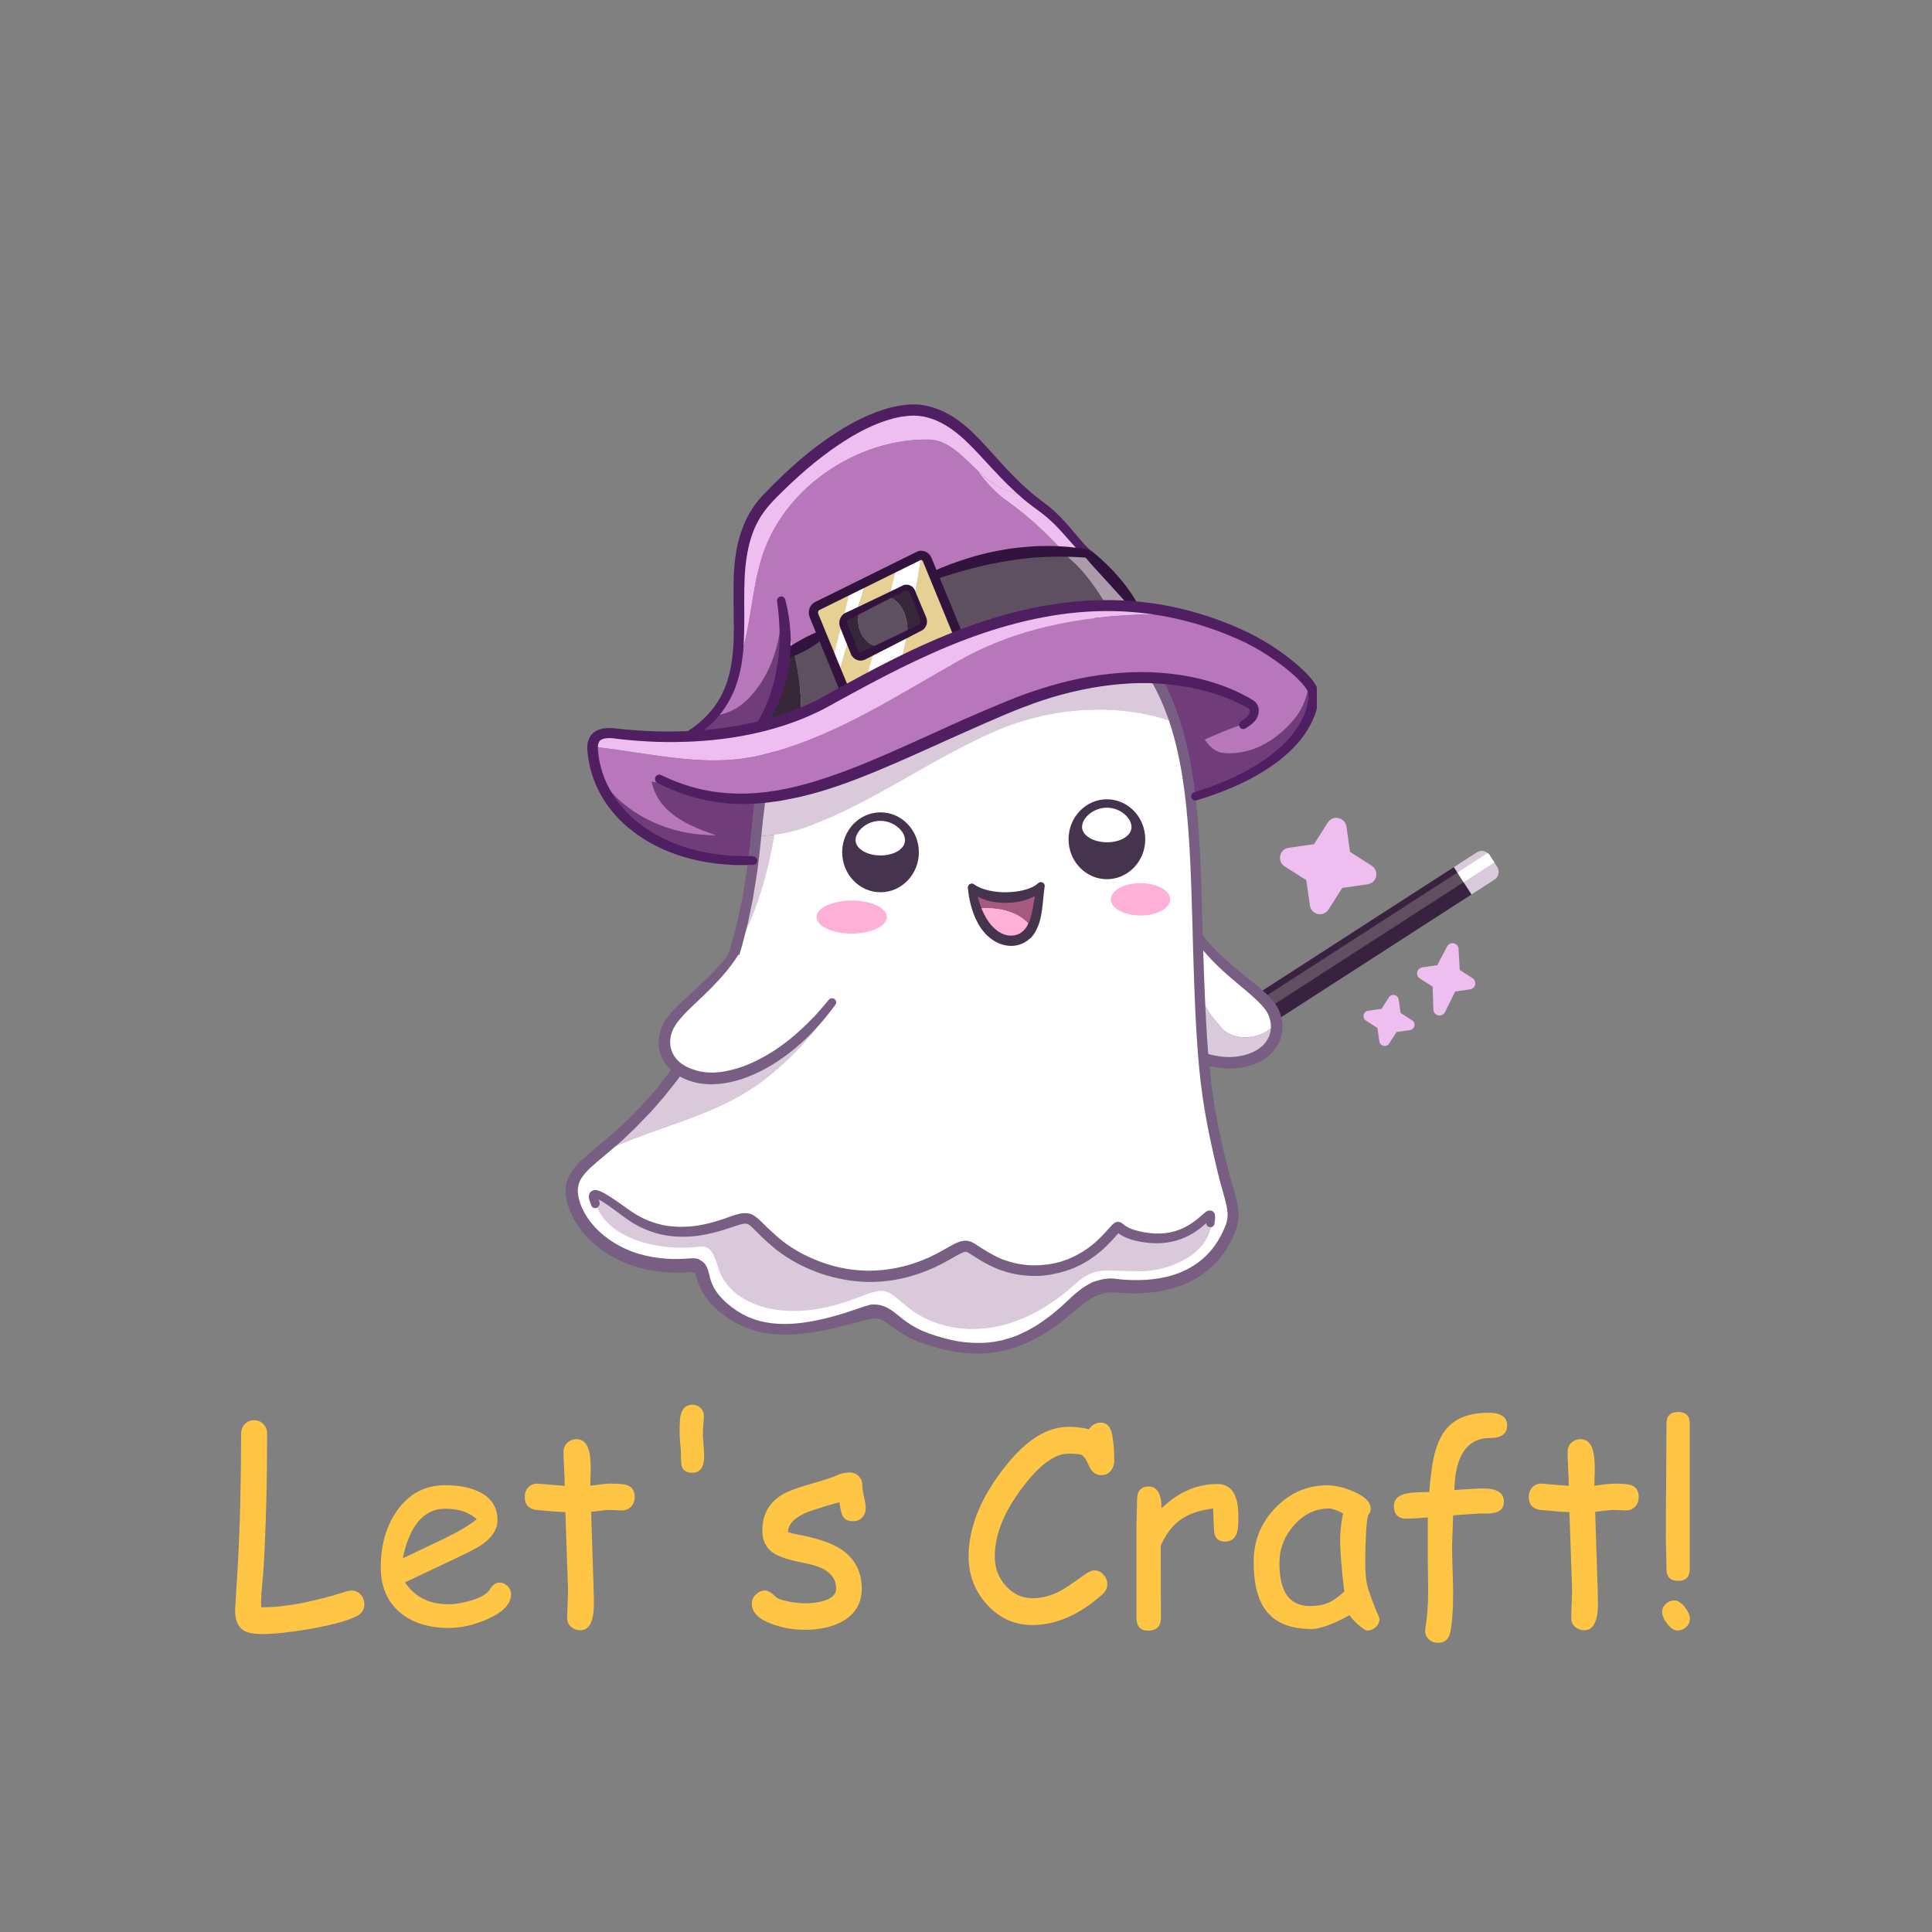 <svg xmlns="http://www.w3.org/2000/svg" xmlns:xlink="http://www.w3.org/1999/xlink" width="500" zoomAndPan="magnify" viewBox="0 0 375 375" height="500" preserveAspectRatio="xMidYMid meet" version="1.0"><rect x="0" y="0" width="375" height="375" fill="#808080" stroke="none"/><defs><g/><clipPath id="b420eee778"><path d="M 226 168 L 286 168 L 286 210 L 226 210 Z M 226 168 " clip-rule="nonzero"/></clipPath><clipPath id="da3d2186fc"><path d="M 232.691 152.953 L 292.07 165.77 L 279.254 225.152 L 219.871 212.336 Z M 232.691 152.953 " clip-rule="nonzero"/></clipPath><clipPath id="3b40c477fd"><path d="M 232.691 152.953 L 292.07 165.77 L 279.254 225.152 L 219.871 212.336 Z M 232.691 152.953 " clip-rule="nonzero"/></clipPath><clipPath id="2dffd1e559"><path d="M 227 169 L 285 169 L 285 208 L 227 208 Z M 227 169 " clip-rule="nonzero"/></clipPath><clipPath id="1b777d285f"><path d="M 232.691 152.953 L 292.07 165.77 L 279.254 225.152 L 219.871 212.336 Z M 232.691 152.953 " clip-rule="nonzero"/></clipPath><clipPath id="e4f96f35a7"><path d="M 232.691 152.953 L 292.07 165.77 L 279.254 225.152 L 219.871 212.336 Z M 232.691 152.953 " clip-rule="nonzero"/></clipPath><clipPath id="0e3982fb1e"><path d="M 220 165 L 291 165 L 291 213 L 220 213 Z M 220 165 " clip-rule="nonzero"/></clipPath><clipPath id="a2c43cef45"><path d="M 232.691 152.953 L 292.07 165.77 L 279.254 225.152 L 219.871 212.336 Z M 232.691 152.953 " clip-rule="nonzero"/></clipPath><clipPath id="750948a279"><path d="M 232.691 152.953 L 292.07 165.77 L 279.254 225.152 L 219.871 212.336 Z M 232.691 152.953 " clip-rule="nonzero"/></clipPath><clipPath id="e73eaec7ec"><path d="M 220 165 L 291 165 L 291 212 L 220 212 Z M 220 165 " clip-rule="nonzero"/></clipPath><clipPath id="517b663c83"><path d="M 232.691 152.953 L 292.07 165.77 L 279.254 225.152 L 219.871 212.336 Z M 232.691 152.953 " clip-rule="nonzero"/></clipPath><clipPath id="4caf0f24d1"><path d="M 232.691 152.953 L 292.07 165.77 L 279.254 225.152 L 219.871 212.336 Z M 232.691 152.953 " clip-rule="nonzero"/></clipPath><clipPath id="b4a5151089"><path d="M 248 158 L 287 158 L 287 204 L 248 204 Z M 248 158 " clip-rule="nonzero"/></clipPath><clipPath id="5faf1ebf65"><path d="M 232.691 152.953 L 292.07 165.77 L 279.254 225.152 L 219.871 212.336 Z M 232.691 152.953 " clip-rule="nonzero"/></clipPath><clipPath id="22d9f22868"><path d="M 232.691 152.953 L 292.07 165.77 L 279.254 225.152 L 219.871 212.336 Z M 232.691 152.953 " clip-rule="nonzero"/></clipPath><clipPath id="0f0a581ada"><path d="M 109.695 110 L 190 110 L 190 248 L 109.695 248 Z M 109.695 110 " clip-rule="nonzero"/></clipPath><clipPath id="ecdbdc76c8"><path d="M 132 78.48 L 212 78.48 L 212 144 L 132 144 Z M 132 78.48 " clip-rule="nonzero"/></clipPath><clipPath id="5aedb778df"><path d="M 113 116 L 255.594 116 L 255.594 168 L 113 168 Z M 113 116 " clip-rule="nonzero"/></clipPath></defs><g clip-path="url(#b420eee778)"><g clip-path="url(#da3d2186fc)"><g clip-path="url(#3b40c477fd)"><path fill="#39223f" d="M 226.355 204.324 L 282.152 168.336 C 282.98 167.801 286.402 173.105 285.57 173.641 L 229.773 209.625 C 228.945 210.164 225.527 204.859 226.355 204.324 Z M 226.355 204.324 " fill-opacity="1" fill-rule="nonzero"/></g></g></g><g clip-path="url(#2dffd1e559)"><g clip-path="url(#1b777d285f)"><g clip-path="url(#e4f96f35a7)"><path fill="#5f4f61" d="M 282.875 169.363 L 227.035 205.375 L 228.242 207.25 L 284.082 171.238 Z M 282.875 169.363 " fill-opacity="1" fill-rule="nonzero"/></g></g></g><g clip-path="url(#0e3982fb1e)"><g clip-path="url(#a2c43cef45)"><g clip-path="url(#750948a279)"><path fill="#dac9db" d="M 290.613 168.266 L 290.047 167.391 L 289.129 165.965 C 289.027 165.805 288.887 165.688 288.746 165.574 C 288.164 165.094 287.328 165 286.66 165.434 L 282.195 168.312 L 282.875 169.363 L 284.082 171.238 L 285.617 173.613 L 290.078 170.734 C 290.91 170.199 291.148 169.094 290.613 168.266 Z M 228.242 207.25 L 227.035 205.375 L 226.355 204.324 L 221.664 207.348 C 220.996 207.777 220.734 208.578 220.934 209.309 C 220.98 209.484 221.027 209.656 221.133 209.816 L 222.051 211.242 L 222.613 212.117 C 223.152 212.949 224.258 213.188 225.086 212.648 L 229.773 209.625 Z M 228.242 207.25 " fill-opacity="1" fill-rule="nonzero"/></g></g></g><g clip-path="url(#e73eaec7ec)"><g clip-path="url(#517b663c83)"><g clip-path="url(#4caf0f24d1)"><path fill="#ffffff" d="M 284.082 171.238 L 290.047 167.391 L 289.129 165.965 C 289.027 165.805 288.887 165.688 288.746 165.574 L 282.871 169.363 Z M 227.035 205.375 L 220.934 209.309 C 220.98 209.484 221.027 209.66 221.133 209.82 L 222.051 211.242 L 228.242 207.25 Z M 227.035 205.375 " fill-opacity="1" fill-rule="nonzero"/></g></g></g><g clip-path="url(#b4a5151089)"><g clip-path="url(#5faf1ebf65)"><g clip-path="url(#22d9f22868)"><path fill="#eebef0" d="M 276.082 187.75 L 278.988 187.336 L 280.867 183.719 C 281.113 183.242 281.652 182.988 282.176 183.105 C 282.699 183.215 283.086 183.668 283.113 184.203 L 283.332 188.273 L 285.812 189.852 C 286.23 190.117 286.441 190.617 286.336 191.105 C 286.23 191.594 285.832 191.965 285.34 192.035 L 282.445 192.449 L 280.48 196.438 C 280.238 196.926 279.691 197.191 279.16 197.074 C 278.625 196.961 278.238 196.496 278.219 195.949 L 278.074 191.504 L 275.609 189.934 C 275.188 189.668 274.98 189.164 275.086 188.68 C 275.191 188.191 275.586 187.82 276.082 187.75 M 250.133 164.551 L 255.055 163.848 L 257.727 159.652 C 258.168 158.957 258.996 158.609 259.805 158.785 C 260.609 158.957 261.223 159.617 261.34 160.434 L 262.043 165.355 L 266.234 168.027 C 266.934 168.473 267.277 169.297 267.105 170.105 C 266.93 170.914 266.273 171.523 265.457 171.641 L 260.535 172.344 L 257.863 176.539 C 257.418 177.234 256.59 177.582 255.785 177.406 C 254.977 177.234 254.363 176.574 254.25 175.758 L 253.543 170.836 L 249.352 168.164 C 248.656 167.723 248.309 166.895 248.484 166.086 C 248.66 165.281 249.316 164.668 250.133 164.551 M 265.547 196.188 L 268.156 195.812 L 269.57 193.594 C 269.805 193.227 270.246 193.043 270.672 193.133 C 271.098 193.227 271.422 193.574 271.484 194.008 L 271.855 196.613 L 274.078 198.027 C 274.449 198.262 274.629 198.703 274.539 199.129 C 274.445 199.559 274.098 199.879 273.664 199.941 L 271.059 200.316 L 269.645 202.535 C 269.406 202.902 268.969 203.086 268.543 202.996 C 268.113 202.902 267.789 202.555 267.727 202.121 L 267.355 199.516 L 265.133 198.102 C 264.766 197.867 264.582 197.426 264.676 197 C 264.766 196.57 265.113 196.25 265.547 196.188 " fill-opacity="1" fill-rule="nonzero"/></g></g></g><path fill="#dac9db" d="M 229.555 183.355 C 231 189.191 232.828 194.844 237.023 199.43 C 239.637 202.461 245.164 201.691 247.758 198.57 C 248.211 202.348 245.277 205.648 239.887 206.238 C 234.449 206.824 224.48 203.523 215.23 191.543 Z M 229.555 183.355 " fill-opacity="1" fill-rule="nonzero"/><path fill="#ffffff" d="M 237.023 199.43 C 232.848 194.844 231 189.191 229.555 183.355 L 232.512 181.66 C 236.953 188.422 245.414 192.535 247.148 196.492 C 247.465 197.191 247.645 197.895 247.738 198.57 C 245.164 201.691 239.637 202.461 237.023 199.43 Z M 237.023 199.43 " fill-opacity="1" fill-rule="nonzero"/><path fill="#775e82" d="M 231.855 182.113 C 232.602 183.312 233.457 184.441 234.406 185.461 C 235.332 186.5 236.324 187.473 237.336 188.422 C 239.367 190.273 241.555 191.949 243.52 193.734 C 243.992 194.188 244.465 194.637 244.895 195.113 C 245.324 195.59 245.707 196.062 245.977 196.539 C 246.043 196.652 246.09 196.785 246.156 196.898 C 246.227 197.035 246.27 197.172 246.316 197.305 C 246.406 197.578 246.496 197.848 246.562 198.145 C 246.676 198.707 246.723 199.273 246.652 199.816 C 246.539 200.922 246.043 201.965 245.254 202.777 C 244.465 203.59 243.406 204.203 242.254 204.586 C 241.105 204.969 239.84 205.172 238.625 205.172 C 237.383 205.195 236.121 204.969 234.855 204.676 L 233.934 204.426 L 233.008 204.133 L 232.555 203.977 L 232.105 203.793 L 231.203 203.434 C 230.91 203.32 230.617 203.16 230.324 203.027 C 230.031 202.891 229.734 202.754 229.441 202.598 L 228.586 202.121 L 228.156 201.895 L 227.934 201.781 L 227.73 201.648 C 225.473 200.289 223.352 198.684 221.391 196.875 C 219.43 195.09 217.625 193.102 215.91 191.043 L 215.91 191.02 C 215.617 190.684 215.121 190.637 214.781 190.906 C 214.441 191.18 214.398 191.676 214.645 192.016 C 216.293 194.23 218.098 196.336 220.082 198.277 L 221.617 199.703 L 223.219 201.035 C 223.758 201.465 224.344 201.871 224.887 202.281 C 225.156 202.484 225.473 202.664 225.742 202.867 L 226.625 203.434 C 228.992 204.926 231.586 206.102 234.359 206.824 C 235.758 207.164 237.18 207.41 238.645 207.41 C 240.137 207.41 241.578 207.188 243.023 206.711 C 244.441 206.238 245.82 205.469 246.902 204.316 C 248.008 203.184 248.773 201.648 248.91 200.02 C 249 199.207 248.91 198.414 248.75 197.645 C 248.66 197.262 248.547 196.898 248.414 196.516 C 248.344 196.336 248.277 196.152 248.188 195.973 C 248.098 195.793 248.008 195.59 247.895 195.43 C 247.488 194.73 247.016 194.164 246.52 193.621 C 246.023 193.102 245.504 192.605 244.961 192.152 C 243.902 191.227 242.84 190.387 241.781 189.527 C 240.723 188.691 239.684 187.832 238.668 186.953 C 236.637 185.211 234.742 183.336 233.254 181.188 C 233.008 180.824 232.488 180.734 232.129 180.984 C 231.723 181.254 231.633 181.75 231.855 182.113 Z M 231.855 182.113 " fill-opacity="1" fill-rule="nonzero"/><path fill="#703d7a" d="M 242.367 136.922 C 244.219 137.891 242.141 140.312 240.926 140.695 C 238.488 141.508 236.141 142.527 233.84 143.543 C 234.609 144.742 235.578 145.738 237.09 146.098 C 242.707 146.754 247.758 143.77 251.414 139.25 C 252.836 137.352 253.715 135.02 254.031 132.602 C 254.57 133.324 254.91 133.957 254.953 134.457 C 255.27 138.254 251.773 148.09 232.781 154.035 L 232.645 154.035 C 229.488 154.711 230.211 150.98 229.488 147.57 C 228.633 143.477 226.828 137.215 224.527 133.008 L 226.918 131.812 C 226.625 131.789 226.309 131.742 225.992 131.719 C 231.52 131.605 237.066 133.914 242.367 136.922 Z M 242.367 136.922 " fill-opacity="1" fill-rule="nonzero"/><path fill="#703d7a" d="M 147.586 154.918 C 147.426 156.906 146.594 159.711 146.816 161.609 C 146.91 162.422 145.805 165 145.938 165.77 C 144.699 165.633 143.051 163.395 141.809 163.012 C 140.887 162.715 139.895 162.422 138.879 162.082 C 133.602 160.344 127.602 157.695 126.449 151.637 C 132.629 152.926 141.246 154.395 147.586 154.918 Z M 147.586 154.918 " fill-opacity="1" fill-rule="nonzero"/><path fill="#703d7a" d="M 116.004 150.305 C 119.41 160.5 131.051 167.598 146.207 166.945 C 145.984 165.992 145.758 164.91 145.555 163.734 C 144.312 163.598 143.051 163.371 141.809 162.988 C 140.887 162.691 139.895 162.398 138.879 162.059 C 129.922 162.129 121.012 158.195 116.004 150.305 Z M 116.004 150.305 " fill-opacity="1" fill-rule="nonzero"/><path fill="#dac9db" d="M 161.504 195.16 C 158.301 200.199 154.512 204.52 149.953 208.25 C 140.254 216.613 128.074 218.195 117.02 223.621 C 116.523 223.871 116.051 224.141 115.578 224.414 C 116.027 224.051 116.5 223.668 117 223.262 C 122.66 218.602 127.602 213.426 131.75 207.523 C 133.059 208.43 134.773 209.086 136.871 209.312 C 142.195 209.875 152.367 206.688 161.504 195.16 Z M 161.504 195.16 " fill-opacity="1" fill-rule="nonzero"/><path fill="#dac9db" d="M 150.629 160.32 C 150.539 160.883 150.449 161.449 150.359 162.016 C 149.164 162.172 147.969 162.266 146.75 162.332 C 148.125 147.906 151.668 113.973 188.277 112.027 C 202.488 111.281 216.023 117.906 223.691 130.566 C 225.52 133.574 226.918 136.785 228.023 140.199 C 216.812 136.219 203.91 137.281 193.035 142.008 C 180.629 147.434 169.805 155.57 157.172 160.32 C 154.938 161.18 152.66 161.699 150.359 162.016 C 150.449 161.449 150.539 160.883 150.629 160.32 Z M 150.629 160.32 " fill-opacity="1" fill-rule="nonzero"/><path fill="#dac9db" d="M 146.547 164.48 C 146.613 163.824 146.684 163.102 146.75 162.332 C 147.969 162.285 149.164 162.172 150.359 162.016 C 149.008 169.883 146.75 177.887 142.668 184.715 C 144.496 178.586 145.781 171.871 146.547 164.48 Z M 146.547 164.48 " fill-opacity="1" fill-rule="nonzero"/><path fill="#ffffff" d="M 115.578 224.414 C 116.051 224.121 116.523 223.871 117.02 223.621 C 128.074 218.195 140.254 216.613 149.953 208.25 C 154.512 204.52 158.301 200.199 161.504 195.16 C 161.66 194.977 161.797 194.797 161.953 194.594 C 161.797 194.797 161.66 194.977 161.504 195.16 C 161.797 194.707 162.066 194.254 162.359 193.781 L 162.133 193.781 L 162.359 193.781 C 162.09 194.254 161.797 194.707 161.504 195.16 C 152.367 206.688 142.195 209.875 136.848 209.289 C 134.75 209.062 133.035 208.43 131.727 207.504 C 136.305 200.969 139.938 193.574 142.531 185.031 C 142.555 185.008 142.578 184.961 142.602 184.941 C 142.578 184.961 142.555 185.008 142.531 185.031 C 142.555 184.918 142.602 184.805 142.621 184.691 C 146.707 177.863 148.961 169.883 150.312 161.992 C 152.613 161.699 154.895 161.156 157.125 160.297 C 169.758 155.551 180.586 147.41 192.992 141.984 C 203.863 137.258 216.766 136.195 227.977 140.176 C 231.836 152.047 231.945 166.422 232.441 183.449 C 233.121 206.734 233.863 213.289 237.18 226.855 C 238.715 233.094 240.023 235.086 238.758 238.387 C 235.148 247.879 226.129 250.594 216.359 249.531 C 213.832 249.258 211.328 250.277 208.285 253.102 C 199.035 261.695 190.918 263.727 179.863 259.887 C 172.691 257.398 172.645 253.328 167.684 254.91 C 156.586 258.461 147.789 259.863 140.613 254.008 C 134.523 249.035 137.684 245.324 134.074 245.641 C 120.652 246.797 112.984 239.355 111.293 233.434 C 110.164 229.23 112.195 227.215 115.578 224.414 Z M 115.578 224.414 " fill-opacity="1" fill-rule="nonzero"/><path fill="#775e82" d="M 169.488 255.906 C 170.23 255.84 170.816 255.953 171.562 256.402 C 172.309 256.832 173.098 257.488 173.953 258.078 C 175.668 259.297 177.629 260.27 179.617 260.926 C 181.578 261.559 183.586 262.102 185.637 262.418 C 187.691 262.711 189.812 262.824 191.91 262.621 L 192.699 262.531 C 192.969 262.508 193.219 262.484 193.488 262.418 L 195.043 262.125 L 196.555 261.695 C 196.805 261.625 197.051 261.535 197.301 261.445 L 198.043 261.172 C 200.008 260.406 201.855 259.434 203.594 258.281 C 203.82 258.145 204.023 257.984 204.246 257.852 L 205.512 256.945 C 205.715 256.789 205.918 256.629 206.121 256.473 L 207.336 255.523 L 208.512 254.527 L 209.637 253.555 C 210 253.238 210.383 252.969 210.766 252.695 C 211.531 252.152 212.324 251.699 213.113 251.383 C 213.812 251.113 214.148 250.32 213.879 249.621 C 213.609 248.922 212.82 248.582 212.121 248.852 C 212.098 248.875 212.051 248.875 212.027 248.898 C 210.992 249.395 210.066 250.004 209.23 250.684 C 208.805 251.023 208.398 251.363 208.016 251.723 L 206.91 252.762 L 205.824 253.758 L 204.699 254.707 C 204.52 254.867 204.336 255.023 204.133 255.184 L 202.961 256.043 C 202.758 256.199 202.578 256.336 202.375 256.473 L 201.156 257.285 C 200.75 257.535 200.324 257.762 199.895 258.008 C 199.691 258.121 199.488 258.258 199.262 258.348 L 198.609 258.664 L 197.953 258.98 L 197.797 259.047 L 197.637 259.117 L 197.301 259.254 L 196.621 259.5 C 196.398 259.59 196.172 259.684 195.945 259.727 L 194.57 260.133 L 193.172 260.406 C 192.945 260.473 192.699 260.473 192.473 260.496 L 191.75 260.586 C 189.855 260.746 187.918 260.652 186 260.359 C 184.105 260.02 182.211 259.5 180.359 258.844 C 179.457 258.508 178.578 258.145 177.766 257.691 C 176.93 257.238 176.141 256.719 175.398 256.156 C 174.629 255.566 173.887 254.91 172.938 254.254 L 172.758 254.145 L 172.555 254.031 C 172.418 253.961 172.285 253.871 172.148 253.805 C 171.855 253.668 171.562 253.531 171.246 253.441 C 171.09 253.398 170.93 253.328 170.773 253.305 L 170.277 253.238 C 170.117 253.215 169.961 253.215 169.781 253.215 L 169.285 253.215 C 168.539 253.215 167.93 253.805 167.91 254.551 C 167.91 255.297 168.496 255.906 169.238 255.93 C 169.285 255.93 169.328 255.93 169.375 255.93 Z M 169.488 255.906 " fill-opacity="1" fill-rule="nonzero"/><path fill="#775e82" d="M 134.773 247 C 134.84 247 134.84 247 134.816 246.977 C 134.797 246.953 134.797 246.93 134.84 247 C 134.887 247.066 134.953 247.203 135 247.359 C 135.066 247.52 135.109 247.723 135.18 247.926 C 135.426 248.738 135.742 249.668 136.195 250.504 C 136.621 251.34 137.188 252.109 137.797 252.809 C 138.406 253.508 139.059 254.121 139.758 254.684 C 141.133 255.816 142.668 256.766 144.312 257.488 C 145.148 257.828 145.984 258.145 146.84 258.371 C 147.699 258.598 148.578 258.754 149.457 258.867 C 151.215 259.094 152.977 259.094 154.711 258.957 C 155.594 258.891 156.449 258.801 157.309 258.664 C 158.164 258.527 159.02 258.395 159.855 258.234 C 161.547 257.895 163.215 257.488 164.863 257.059 C 165.699 256.855 166.512 256.629 167.32 256.402 C 167.727 256.289 168.156 256.156 168.496 256.086 C 168.855 256.02 169.195 255.973 169.488 255.953 C 170.23 255.93 170.84 255.316 170.816 254.574 C 170.797 253.828 170.188 253.215 169.441 253.238 C 169.398 253.238 169.375 253.238 169.328 253.238 L 169.309 253.238 C 168.789 253.285 168.293 253.418 167.816 253.555 C 167.32 253.715 166.984 253.848 166.578 253.984 C 165.789 254.254 165 254.527 164.211 254.777 C 162.629 255.273 161.027 255.727 159.406 256.086 C 156.203 256.809 152.91 257.219 149.727 256.832 C 148.938 256.719 148.148 256.586 147.383 256.383 C 146.613 256.176 145.871 255.906 145.148 255.59 C 143.707 254.934 142.375 254.074 141.18 253.035 C 140.594 252.516 140.027 251.949 139.531 251.363 C 139.059 250.773 138.629 250.141 138.336 249.461 C 138.02 248.785 137.816 248.105 137.637 247.293 C 137.594 247.09 137.523 246.863 137.457 246.637 C 137.391 246.387 137.301 246.141 137.141 245.824 C 136.984 245.527 136.734 245.145 136.352 244.875 C 135.992 244.602 135.586 244.465 135.223 244.375 L 135.18 244.375 C 134.457 244.219 133.734 244.691 133.578 245.438 C 133.418 246.164 133.895 246.887 134.637 247.043 C 134.684 246.977 134.727 246.977 134.773 247 Z M 134.773 247 " fill-opacity="1" fill-rule="nonzero"/><g clip-path="url(#0f0a581ada)"><path fill="#775e82" d="M 188.211 110.672 C 186.246 110.809 184.309 111.012 182.367 111.328 C 180.426 111.645 178.512 112.074 176.617 112.641 C 172.848 113.77 169.195 115.422 165.922 117.637 C 162.652 119.852 159.719 122.586 157.328 125.73 C 156.133 127.289 155.027 128.941 154.059 130.637 C 153.09 132.332 152.23 134.094 151.465 135.902 C 149.953 139.496 148.805 143.25 147.945 147.047 C 147.09 150.848 146.523 154.668 146.098 158.512 C 145.895 160.434 145.711 162.355 145.531 164.254 L 145.195 167.078 L 145.012 168.504 C 144.969 168.977 144.902 169.453 144.809 169.906 L 144.359 172.707 L 144.133 174.109 L 143.84 175.512 L 143.254 178.293 L 143.188 178.633 L 143.098 178.973 L 142.914 179.648 L 142.195 182.406 C 142.125 182.633 142.082 182.859 142.012 183.086 L 141.809 183.766 L 140.977 186.477 C 140.906 186.703 140.84 186.93 140.773 187.156 L 140.523 187.812 L 140.027 189.145 L 139.531 190.48 C 139.441 190.703 139.375 190.93 139.285 191.133 L 139.012 191.789 L 137.906 194.391 C 137.727 194.82 137.523 195.25 137.301 195.68 L 136.035 198.211 C 135.945 198.414 135.809 198.641 135.699 198.844 L 135.359 199.453 L 133.984 201.941 L 132.473 204.336 L 132.09 204.949 L 131.906 205.242 L 131.703 205.535 L 130.895 206.688 L 130.082 207.84 L 129.676 208.43 L 129.246 208.996 L 127.488 211.211 C 127.352 211.391 127.195 211.57 127.035 211.754 L 126.562 212.297 L 125.637 213.359 C 125.32 213.719 125.027 214.082 124.711 214.422 L 123.719 215.438 L 122.727 216.457 C 122.391 216.793 122.074 217.133 121.734 217.449 L 119.66 219.395 C 119.48 219.551 119.32 219.711 119.141 219.867 L 118.602 220.32 L 117.516 221.25 L 116.434 222.176 C 116.074 222.492 115.691 222.785 115.328 223.078 C 114.586 223.691 113.84 224.301 113.098 224.977 C 112.352 225.656 111.629 226.402 111 227.309 C 110.703 227.758 110.41 228.277 110.207 228.82 L 110.074 229.23 C 110.027 229.363 110.004 229.5 109.961 229.66 L 109.871 230.086 C 109.848 230.223 109.848 230.383 109.824 230.516 C 109.711 231.672 109.914 232.777 110.188 233.797 C 110.797 235.832 111.855 237.641 113.164 239.223 C 114.473 240.805 116.027 242.16 117.719 243.246 C 118.578 243.812 119.457 244.285 120.383 244.715 C 121.305 245.145 122.254 245.508 123.203 245.801 C 125.117 246.41 127.102 246.773 129.109 246.93 C 130.105 247 131.117 247.043 132.109 247.02 L 132.855 247 L 133.602 246.953 L 134.301 246.906 C 134.48 246.906 134.613 246.906 134.703 246.93 C 135.426 247.09 136.148 246.613 136.305 245.891 C 136.465 245.168 135.992 244.445 135.27 244.285 C 135.246 244.285 135.223 244.285 135.203 244.285 L 135.156 244.285 C 134.773 244.219 134.434 244.219 134.117 244.242 L 133.398 244.285 L 132.719 244.332 L 132.043 244.352 C 131.117 244.398 130.215 244.375 129.312 244.309 C 127.488 244.172 125.703 243.879 123.969 243.359 C 123.109 243.109 122.254 242.793 121.441 242.41 C 120.629 242.047 119.816 241.617 119.074 241.145 C 117.562 240.195 116.164 239.02 115.012 237.66 C 113.863 236.305 112.961 234.746 112.465 233.094 C 112.238 232.281 112.102 231.445 112.172 230.699 C 112.238 229.93 112.488 229.23 112.938 228.551 C 113.391 227.871 114 227.238 114.652 226.605 C 115.328 225.996 116.051 225.387 116.773 224.773 C 117.133 224.457 117.516 224.164 117.879 223.848 L 120.09 221.949 L 120.629 221.473 C 120.809 221.316 120.992 221.137 121.172 220.977 L 123.27 218.965 C 123.629 218.648 123.945 218.285 124.285 217.926 L 125.301 216.863 L 126.312 215.82 C 126.629 215.461 126.945 215.098 127.285 214.738 L 128.23 213.629 L 128.703 213.086 C 128.863 212.906 129.02 212.727 129.18 212.52 L 130.984 210.238 L 131.434 209.672 L 131.863 209.086 L 132.699 207.887 L 133.531 206.688 L 133.734 206.395 L 133.938 206.078 L 134.32 205.469 L 135.855 203.004 L 137.254 200.449 L 137.613 199.816 C 137.727 199.613 137.863 199.387 137.953 199.16 L 138.586 197.848 L 139.215 196.539 C 139.418 196.109 139.645 195.68 139.824 195.227 L 140.953 192.535 L 141.246 191.859 C 141.336 191.633 141.406 191.406 141.496 191.18 L 141.992 189.824 L 142.488 188.465 L 142.734 187.789 C 142.805 187.562 142.871 187.336 142.961 187.086 L 143.816 184.305 L 144.02 183.605 C 144.09 183.379 144.133 183.133 144.203 182.906 L 144.922 180.102 L 145.105 179.402 L 145.195 179.039 L 145.262 178.676 L 145.848 175.828 L 146.141 174.406 L 146.367 172.98 L 146.84 170.109 C 146.93 169.633 146.977 169.16 147.043 168.684 L 147.223 167.238 L 147.562 164.367 C 147.766 162.445 147.922 160.547 148.148 158.648 C 148.578 154.871 149.141 151.117 150 147.434 C 150.426 145.602 150.902 143.77 151.488 141.961 C 152.074 140.176 152.727 138.414 153.449 136.672 C 154.195 134.953 155.027 133.281 155.977 131.652 C 156.922 130.047 157.961 128.488 159.113 127.039 C 161.414 124.125 164.141 121.57 167.23 119.535 C 170.32 117.5 173.75 116.008 177.316 114.992 C 180.879 113.973 184.602 113.453 188.32 113.293 C 189.066 113.25 189.652 112.617 189.609 111.871 C 189.562 111.125 188.93 110.535 188.188 110.582 C 188.211 110.672 188.211 110.672 188.211 110.672 Z M 188.211 110.672 " fill-opacity="1" fill-rule="nonzero"/></g><path fill="#775e82" d="M 213.113 251.406 C 213.855 251.066 214.625 250.863 215.391 250.844 C 215.594 250.844 215.773 250.844 215.977 250.844 C 216.066 250.844 216.18 250.863 216.27 250.863 L 216.629 250.887 C 217.129 250.934 217.625 250.977 218.098 251 C 220.059 251.113 222.043 251.066 224.031 250.797 C 226.016 250.547 227.977 250.051 229.848 249.281 C 231.723 248.512 233.504 247.43 235.016 246.051 C 235.781 245.371 236.48 244.625 237.113 243.812 C 237.742 242.996 238.285 242.137 238.758 241.258 L 239.098 240.578 L 239.414 239.898 C 239.527 239.672 239.617 239.426 239.707 239.199 L 239.84 238.836 L 239.977 238.453 C 240.156 237.957 240.27 237.391 240.359 236.848 C 240.43 236.281 240.449 235.719 240.406 235.195 C 240.316 234.113 240.066 233.117 239.82 232.168 C 239.57 231.219 239.301 230.312 239.031 229.41 C 238.758 228.504 238.535 227.602 238.309 226.676 L 237.633 223.914 C 236.75 220.23 235.961 216.523 235.441 212.793 C 234.902 209.062 234.539 205.285 234.293 201.488 C 234.043 197.691 233.887 193.891 233.73 190.094 C 233.594 186.297 233.48 182.477 233.367 178.656 C 233.164 171.035 232.984 163.371 232.172 155.73 C 231.766 151.91 231.18 148.09 230.277 144.312 C 229.375 140.539 228.133 136.828 226.422 133.305 L 226.105 132.648 L 225.766 131.992 L 225.43 131.336 C 225.316 131.133 225.18 130.906 225.066 130.703 L 224.707 130.07 C 224.594 129.867 224.434 129.664 224.324 129.461 L 223.531 128.215 L 223.129 127.605 L 222.676 127.02 L 221.797 125.844 C 221.637 125.641 221.504 125.434 221.344 125.254 L 220.871 124.688 L 219.902 123.582 L 219.652 123.309 C 219.562 123.219 219.473 123.129 219.406 123.039 L 217.848 121.48 C 217.488 121.141 217.105 120.824 216.742 120.508 C 216.383 120.191 216 119.852 215.637 119.535 L 214.465 118.652 L 213.879 118.199 L 213.586 117.977 C 213.496 117.906 213.383 117.84 213.27 117.77 L 212.027 116.957 L 211.422 116.551 C 211.219 116.414 210.992 116.301 210.789 116.188 C 207.406 114.199 203.727 112.707 199.918 111.781 C 196.105 110.852 192.156 110.492 188.23 110.648 C 187.488 110.672 186.902 111.305 186.945 112.051 C 186.969 112.797 187.602 113.387 188.344 113.34 C 188.344 113.34 188.367 113.34 188.367 113.34 C 195.723 112.887 203.211 114.562 209.594 118.223 C 209.797 118.336 210 118.426 210.203 118.562 L 210.789 118.945 L 211.961 119.691 C 212.051 119.762 212.164 119.805 212.254 119.875 L 212.527 120.078 L 213.09 120.484 L 214.195 121.32 C 214.555 121.613 214.895 121.93 215.254 122.227 C 215.594 122.52 215.953 122.812 216.293 123.129 L 217.285 124.102 L 217.781 124.598 C 217.871 124.688 217.938 124.758 218.031 124.848 L 218.254 125.117 L 219.18 126.16 L 219.629 126.68 C 219.789 126.859 219.926 127.039 220.059 127.223 L 220.895 128.328 L 221.324 128.871 L 221.707 129.461 L 222.473 130.613 C 222.609 130.816 222.742 130.996 222.855 131.199 L 223.219 131.812 C 223.332 132.016 223.465 132.219 223.578 132.422 L 223.918 133.031 L 224.254 133.641 L 224.57 134.273 C 226.238 137.598 227.434 141.148 228.316 144.809 C 229.195 148.449 229.781 152.203 230.188 155.957 C 231 163.484 231.203 171.105 231.43 178.723 C 231.52 182.543 231.633 186.34 231.766 190.16 C 231.902 193.984 232.059 197.805 232.309 201.625 C 232.555 205.445 232.895 209.289 233.457 213.086 C 234 216.906 234.766 220.684 235.625 224.414 L 236.277 227.215 C 236.504 228.168 236.75 229.094 237 230.02 C 237.246 230.945 237.52 231.875 237.766 232.754 C 237.992 233.66 238.195 234.52 238.262 235.355 C 238.309 235.762 238.262 236.168 238.219 236.555 C 238.148 236.938 238.082 237.324 237.926 237.73 L 237.812 238.023 L 237.676 238.34 C 237.586 238.543 237.52 238.77 237.406 238.949 L 237.113 239.562 L 236.797 240.148 C 236.367 240.941 235.895 241.664 235.332 242.363 C 234.789 243.066 234.18 243.699 233.504 244.285 C 232.172 245.438 230.637 246.367 228.992 247.02 C 227.344 247.676 225.586 248.082 223.781 248.289 C 221.977 248.512 220.148 248.512 218.324 248.398 C 217.871 248.355 217.398 248.332 216.945 248.266 L 216.609 248.219 C 216.473 248.195 216.336 248.195 216.18 248.176 C 215.91 248.152 215.617 248.152 215.344 248.152 C 214.219 248.195 213.09 248.469 212.098 248.898 C 211.398 249.191 211.082 249.984 211.375 250.684 C 211.602 251.383 212.391 251.699 213.113 251.406 C 213.09 251.406 213.113 251.406 213.113 251.406 Z M 213.113 251.406 " fill-opacity="1" fill-rule="nonzero"/><path fill="#dac9db" d="M 234.992 237.324 C 235.645 231.805 232.805 242.16 221.57 239.969 C 215.277 238.723 218.707 236.215 214.758 240.398 C 207.945 247.676 198.699 247.676 192.992 244.805 C 186.902 241.754 188.773 240.602 183.766 243.496 C 168.812 252.086 155.613 245.484 150.336 240.848 C 145.059 236.215 146.391 235.559 141.312 237.324 C 136.262 239.086 128.863 240.734 121.758 235.559 C 116.93 232.031 114.473 229.883 115.598 233.57 C 117.473 239.695 126.426 243.043 135.742 241.98 C 137.027 241.844 138.223 241.98 139.285 245.734 C 141.383 253.285 152.211 257.352 165.922 252.062 C 172.512 249.531 171.766 250.23 176.414 253.895 C 183.336 259.32 195.992 260.676 208.531 249.371 C 212.57 245.734 213.789 246.75 221.367 246.75 C 226.668 246.75 234.023 243.789 235.059 238.07 " fill-opacity="1" fill-rule="nonzero"/><path fill="#775e82" d="M 116.344 233.254 C 116.207 232.961 116.098 232.641 116.051 232.395 C 116.027 232.324 116.027 232.281 116.027 232.234 C 116.027 232.215 116.027 232.168 116.027 232.191 C 116.027 232.191 116.027 232.234 116.004 232.281 C 116.004 232.281 115.984 232.324 115.961 232.348 C 115.938 232.371 115.914 232.418 115.895 232.438 C 115.848 232.508 115.758 232.531 115.711 232.551 C 115.691 232.551 115.668 232.574 115.645 232.574 C 115.621 232.574 115.621 232.574 115.621 232.574 C 115.621 232.574 115.602 232.574 115.602 232.574 L 115.621 232.574 C 115.668 232.574 115.711 232.598 115.781 232.621 C 115.895 232.664 116.027 232.734 116.164 232.801 C 116.434 232.938 116.727 233.117 117.02 233.297 C 118.172 234.023 119.301 234.859 120.426 235.695 L 121.285 236.328 L 122.207 236.961 C 122.367 237.074 122.5 237.164 122.66 237.277 L 123.133 237.547 C 123.449 237.73 123.766 237.91 124.102 238.09 C 125.434 238.746 126.832 239.266 128.301 239.605 C 131.207 240.238 134.23 240.172 137.098 239.582 C 138.539 239.289 139.938 238.906 141.293 238.453 C 141.969 238.227 142.621 238 143.277 237.797 C 143.906 237.594 144.562 237.457 144.902 237.527 C 145.059 237.547 145.215 237.617 145.418 237.75 C 145.621 237.887 145.871 238.113 146.098 238.34 C 146.57 238.793 147.09 239.312 147.586 239.809 C 148.105 240.305 148.621 240.805 149.164 241.277 C 149.684 241.754 150.27 242.25 150.855 242.703 C 153.203 244.488 155.797 245.891 158.523 246.906 C 161.254 247.926 164.141 248.559 167.074 248.762 C 170.008 248.965 172.961 248.672 175.805 247.973 C 177.223 247.609 178.621 247.156 179.977 246.613 L 180.992 246.184 C 181.148 246.117 181.328 246.051 181.488 245.957 L 181.984 245.711 C 182.301 245.551 182.637 245.395 182.953 245.234 L 183.902 244.715 C 184.219 244.535 184.531 244.352 184.824 244.195 C 185.121 244.016 185.434 243.855 185.727 243.676 C 186.02 243.516 186.316 243.359 186.609 243.223 C 186.879 243.086 187.148 242.996 187.309 242.973 C 187.398 242.953 187.441 242.973 187.488 242.973 C 187.531 242.973 187.621 243.02 187.734 243.043 C 187.938 243.133 188.211 243.289 188.504 243.496 C 189.09 243.855 189.699 244.262 190.328 244.648 C 190.961 245.008 191.594 245.371 192.246 245.688 L 192.496 245.801 L 192.742 245.914 L 193.262 246.141 C 193.441 246.207 193.602 246.297 193.781 246.367 L 194.301 246.547 C 195.723 247.043 197.188 247.406 198.652 247.543 C 199.016 247.586 199.398 247.609 199.758 247.633 C 200.141 247.652 200.504 247.676 200.887 247.652 L 202.016 247.633 C 202.375 247.609 202.758 247.562 203.121 247.52 C 203.301 247.496 203.48 247.473 203.684 247.449 L 204.227 247.336 L 204.766 247.227 C 204.945 247.18 205.125 247.156 205.309 247.113 L 206.391 246.816 L 206.66 246.75 L 206.93 246.66 L 207.449 246.48 L 207.969 246.297 C 208.059 246.273 208.148 246.23 208.238 246.207 L 208.488 246.094 L 209.504 245.621 C 209.594 245.574 209.684 245.551 209.75 245.508 L 210 245.371 L 210.473 245.098 L 210.945 244.828 L 211.195 244.691 C 211.262 244.648 211.352 244.578 211.422 244.535 C 212.027 244.105 212.66 243.719 213.203 243.223 L 214.059 242.523 C 214.328 242.273 214.578 242.004 214.848 241.754 L 215.23 241.371 C 215.367 241.234 215.504 241.098 215.617 240.984 L 216.336 240.195 L 217.035 239.402 C 217.148 239.289 217.262 239.152 217.328 239.086 L 217.352 239.062 C 217.352 239.062 217.328 239.086 217.328 239.086 C 217.328 239.086 217.309 239.086 217.285 239.109 C 217.262 239.109 217.262 239.109 217.238 239.133 C 217.195 239.152 217.148 239.152 217.082 239.152 C 217.016 239.152 216.969 239.152 216.902 239.152 C 216.855 239.152 216.812 239.133 216.789 239.133 C 216.699 239.086 216.723 239.086 216.766 239.133 L 216.969 239.289 C 217.129 239.402 217.285 239.539 217.465 239.652 C 217.828 239.879 218.188 240.059 218.547 240.215 C 219.27 240.531 220.016 240.734 220.734 240.895 C 222.18 241.211 223.668 241.371 225.18 241.301 C 226.691 241.234 228.18 240.918 229.602 240.352 C 231 239.785 232.309 238.973 233.434 238 C 233.73 237.75 234 237.527 234.246 237.277 L 234.633 236.914 C 234.742 236.801 234.879 236.688 234.969 236.621 C 235.016 236.578 235.059 236.555 235.035 236.578 C 235.035 236.578 235.016 236.578 235.016 236.578 L 234.969 236.578 C 234.945 236.578 234.926 236.578 234.902 236.598 C 234.879 236.598 234.836 236.598 234.789 236.598 C 234.742 236.598 234.699 236.598 234.652 236.578 C 234.609 236.555 234.539 236.531 234.496 236.508 C 234.449 236.465 234.406 236.465 234.383 236.418 C 234.359 236.395 234.316 236.328 234.293 236.328 C 234.27 236.305 234.27 236.281 234.246 236.262 L 234.227 236.215 C 234.227 236.191 234.203 236.168 234.203 236.168 C 234.203 236.168 234.203 236.191 234.203 236.191 C 234.203 236.215 234.203 236.281 234.203 236.352 C 234.203 236.645 234.156 236.984 234.133 237.324 C 234.09 237.773 234.406 238.16 234.855 238.203 C 235.285 238.25 235.691 237.934 235.734 237.504 C 235.781 237.141 235.828 236.781 235.848 236.371 C 235.848 236.262 235.848 236.148 235.848 236.012 C 235.848 235.965 235.848 235.941 235.828 235.898 L 235.805 235.762 C 235.805 235.719 235.758 235.648 235.758 235.582 C 235.758 235.559 235.734 235.516 235.715 235.469 C 235.691 235.422 235.668 235.379 235.645 235.355 C 235.625 235.332 235.555 235.266 235.512 235.219 C 235.465 235.176 235.422 235.129 235.332 235.086 C 235.262 235.039 235.172 235.016 235.105 234.992 C 235.035 234.973 234.969 234.973 234.902 234.973 C 234.836 234.973 234.766 234.973 234.723 234.973 C 234.676 234.973 234.633 234.992 234.586 234.992 C 234.539 235.016 234.52 235.016 234.473 235.016 L 234.383 235.039 C 234.18 235.129 234.09 235.195 234 235.266 C 233.82 235.402 233.684 235.516 233.527 235.648 L 233.121 236.012 C 232.848 236.238 232.602 236.465 232.332 236.668 C 231.293 237.504 230.164 238.203 228.926 238.68 C 227.707 239.152 226.398 239.402 225.09 239.426 C 223.781 239.469 222.449 239.289 221.141 238.996 C 220.488 238.836 219.879 238.656 219.293 238.406 C 219 238.273 218.75 238.137 218.504 237.977 C 218.391 237.887 218.277 237.82 218.141 237.707 L 217.918 237.527 L 217.848 237.48 L 217.758 237.414 L 217.715 237.391 L 217.645 237.344 L 217.578 237.301 C 217.555 237.277 217.531 237.277 217.488 237.254 C 217.398 237.23 217.328 237.211 217.238 237.188 C 217.148 237.164 217.035 237.164 216.926 237.164 C 216.832 237.164 216.742 237.188 216.652 237.211 C 216.609 237.23 216.562 237.23 216.539 237.254 L 216.449 237.301 L 216.359 237.344 L 216.293 237.391 L 216.18 237.48 C 216.113 237.527 216.066 237.57 216 237.617 C 215.82 237.773 215.684 237.934 215.57 238.07 L 214.848 238.859 L 214.148 239.629 L 213.789 239.988 L 213.43 240.352 L 212.707 241.051 L 211.918 241.688 C 211.422 242.137 210.832 242.477 210.293 242.863 C 210.227 242.906 210.156 242.953 210.09 242.996 L 209.863 243.109 L 209.434 243.359 L 209.008 243.605 L 208.781 243.719 C 208.715 243.766 208.625 243.789 208.555 243.832 L 207.652 244.242 L 207.426 244.352 C 207.359 244.375 207.27 244.398 207.203 244.445 L 206.727 244.602 L 206.254 244.762 L 206.027 244.852 L 205.781 244.918 L 204.812 245.168 C 204.652 245.211 204.496 245.234 204.316 245.258 L 203.324 245.438 C 203.164 245.461 202.984 245.484 202.824 245.484 C 202.488 245.508 202.172 245.551 201.832 245.574 L 200.84 245.598 C 200.504 245.621 200.188 245.574 199.848 245.574 C 199.512 245.551 199.195 245.551 198.855 245.484 C 197.523 245.348 196.238 245.031 195 244.578 L 194.523 244.422 C 194.367 244.375 194.23 244.285 194.074 244.219 L 193.621 244.016 L 193.398 243.902 L 193.172 243.789 C 192.562 243.473 191.977 243.156 191.391 242.793 C 190.805 242.453 190.238 242.07 189.629 241.688 C 189.316 241.48 189 241.277 188.57 241.074 C 188.344 240.984 188.098 240.895 187.805 240.848 C 187.512 240.805 187.219 240.805 186.945 240.848 C 186.406 240.941 186 241.098 185.637 241.258 C 185.277 241.414 184.938 241.594 184.621 241.777 C 184.309 241.957 183.992 242.137 183.676 242.297 C 183.359 242.477 183.066 242.656 182.75 242.816 L 181.848 243.312 C 181.555 243.473 181.238 243.605 180.922 243.766 L 180.473 243.992 C 180.316 244.059 180.156 244.129 180 244.195 L 179.051 244.602 C 177.789 245.098 176.504 245.527 175.172 245.844 C 172.531 246.48 169.824 246.773 167.117 246.59 C 164.414 246.434 161.75 245.844 159.203 244.895 C 156.652 243.945 154.215 242.656 152.074 241.031 C 151.012 240.215 150 239.266 148.984 238.316 C 148.488 237.844 147.992 237.344 147.449 236.824 C 147.18 236.578 146.887 236.305 146.504 236.055 C 146.32 235.922 146.098 235.809 145.871 235.695 C 145.621 235.605 145.375 235.516 145.105 235.492 C 144.562 235.422 144.109 235.492 143.707 235.559 C 143.301 235.648 142.938 235.738 142.578 235.852 C 141.879 236.078 141.203 236.328 140.547 236.555 C 139.238 237.004 137.93 237.391 136.602 237.66 C 133.938 238.227 131.207 238.293 128.613 237.773 C 127.305 237.48 126.043 237.051 124.848 236.484 C 124.555 236.328 124.262 236.168 123.969 236.012 L 123.516 235.762 C 123.383 235.672 123.246 235.582 123.09 235.492 L 122.254 234.949 L 121.398 234.34 C 120.246 233.523 119.098 232.688 117.832 231.918 C 117.516 231.738 117.199 231.535 116.84 231.375 C 116.66 231.285 116.48 231.219 116.254 231.129 C 116.141 231.082 116.027 231.059 115.895 231.039 L 115.801 231.016 L 115.691 230.992 L 115.578 230.992 C 115.531 230.992 115.465 230.992 115.418 230.992 C 115.375 230.992 115.305 230.992 115.262 231.016 C 115.195 231.039 115.125 231.059 115.059 231.082 C 114.945 231.105 114.766 231.219 114.652 231.332 C 114.402 231.578 114.336 231.875 114.312 232.055 C 114.27 232.438 114.336 232.664 114.383 232.891 C 114.496 233.32 114.652 233.66 114.789 234.023 C 114.969 234.43 115.441 234.609 115.848 234.43 C 116.32 234.156 116.523 233.684 116.344 233.254 Z M 116.344 233.254 " fill-opacity="1" fill-rule="nonzero"/><path fill="#46334d" d="M 214.848 155.141 C 218.953 155.141 222.293 158.625 222.293 162.898 C 222.293 167.168 218.953 170.652 214.848 170.652 C 210.742 170.652 207.406 167.168 207.406 162.898 C 207.406 158.625 210.742 155.141 214.848 155.141 Z M 214.848 155.141 " fill-opacity="1" fill-rule="nonzero"/><path fill="#46334d" d="M 170.91 157.676 C 175.016 157.676 178.352 161.156 178.352 165.43 C 178.352 169.703 175.016 173.184 170.91 173.184 C 166.805 173.184 163.465 169.703 163.465 165.43 C 163.465 161.156 166.805 157.676 170.91 157.676 Z M 170.91 157.676 " fill-opacity="1" fill-rule="nonzero"/><path fill="#ffffff" d="M 166.059 163.055 C 166.059 164.684 168.18 166.039 170.91 166.039 C 173.637 166.039 175.645 164.727 175.668 163.102 C 175.668 161.336 173.547 159.348 170.887 159.324 C 168.246 159.324 166.082 161.293 166.059 163.055 Z M 166.059 163.055 " fill-opacity="1" fill-rule="nonzero"/><path fill="#ffffff" d="M 210.023 160.5 C 210.023 162.129 212.141 163.484 214.871 163.484 C 217.602 163.484 219.609 162.172 219.629 160.547 C 219.629 158.781 217.512 156.793 214.848 156.77 C 212.211 156.77 210.043 158.758 210.023 160.5 Z M 210.023 160.5 " fill-opacity="1" fill-rule="nonzero"/><path fill="#a65a7f" d="M 189.562 176.418 C 189.133 175.219 188.797 173.84 188.594 172.258 C 191.863 175.129 199.715 174.699 202.035 171.941 C 201.496 174.223 201.52 177.727 200.254 180.102 C 198.09 176.891 193.441 175.918 189.562 176.418 Z M 189.562 176.418 " fill-opacity="1" fill-rule="nonzero"/><path fill="#ffb0d7" d="M 200.254 180.102 C 199.938 180.688 199.555 181.23 199.035 181.641 C 196.645 183.629 191.84 182.906 189.562 176.418 C 193.441 175.918 198.09 176.891 200.254 180.102 Z M 200.254 180.102 " fill-opacity="1" fill-rule="nonzero"/><path fill="#46334d" d="M 201.336 171.781 C 201.023 172.957 200.863 174.109 200.66 175.219 C 200.48 176.324 200.277 177.41 199.938 178.406 C 199.781 178.902 199.555 179.355 199.328 179.785 C 199.195 179.988 199.082 180.191 198.926 180.352 C 198.855 180.441 198.789 180.531 198.699 180.598 L 198.449 180.824 C 197.797 181.391 196.918 181.66 196.016 181.594 C 195.113 181.547 194.211 181.164 193.441 180.555 C 193.059 180.258 192.699 179.898 192.359 179.516 C 192.023 179.129 191.727 178.699 191.457 178.246 C 190.375 176.438 189.742 174.312 189.316 172.121 C 189.246 171.738 188.863 171.465 188.457 171.555 C 188.098 171.625 187.848 171.961 187.871 172.324 C 187.961 173.5 188.164 174.676 188.48 175.828 C 188.797 176.98 189.223 178.133 189.812 179.195 C 189.945 179.469 190.125 179.738 190.285 179.988 C 190.465 180.238 190.645 180.508 190.848 180.734 C 191.254 181.23 191.684 181.684 192.203 182.09 C 193.219 182.906 194.504 183.492 195.879 183.582 C 196.555 183.629 197.277 183.559 197.93 183.336 C 198.586 183.109 199.238 182.77 199.758 182.293 L 200.141 181.977 C 200.277 181.863 200.367 181.707 200.48 181.57 C 200.707 181.301 200.863 181.004 201.043 180.734 C 201.336 180.148 201.586 179.559 201.766 178.973 C 202.125 177.773 202.262 176.598 202.398 175.445 C 202.512 174.293 202.602 173.16 202.758 172.098 L 202.758 172.074 C 202.824 171.668 202.555 171.309 202.148 171.238 C 201.766 171.195 201.426 171.422 201.336 171.781 Z M 201.336 171.781 " fill-opacity="1" fill-rule="nonzero"/><path fill="#46334d" d="M 188.121 172.801 C 188.594 173.297 189.156 173.68 189.742 174.02 C 190.328 174.336 190.938 174.586 191.57 174.766 C 192.832 175.129 194.121 175.262 195.406 175.242 C 196.691 175.219 197.977 175.039 199.219 174.629 C 199.848 174.426 200.457 174.156 201.023 173.816 C 201.609 173.453 202.148 173.023 202.578 172.414 C 202.805 172.098 202.734 171.625 202.422 171.398 C 202.148 171.195 201.766 171.215 201.52 171.441 L 201.473 171.465 C 200.75 172.098 199.734 172.527 198.676 172.777 C 198.133 172.914 197.594 173.004 197.027 173.07 C 196.465 173.137 195.922 173.184 195.359 173.184 C 194.797 173.207 194.23 173.184 193.691 173.117 C 193.125 173.07 192.586 172.98 192.043 172.867 C 190.961 172.641 189.945 172.258 189.066 171.668 L 189.043 171.645 C 188.707 171.422 188.254 171.512 188.027 171.828 C 187.848 172.168 187.871 172.551 188.121 172.801 Z M 188.121 172.801 " fill-opacity="1" fill-rule="nonzero"/><path fill="#eebef0" d="M 149.953 145.965 C 163.035 142.301 174.27 134.863 186.066 128.215 C 198.359 121.254 212.074 119.219 225.699 119.195 C 227.164 119.219 228.676 119.262 230.164 119.375 C 226.668 118.496 223.238 117.93 219.855 117.66 C 219.832 117.66 219.812 117.66 219.766 117.66 C 215.707 117.34 211.734 117.434 207.855 117.863 C 189.562 119.828 173.32 128.918 160.375 136.062 C 159.02 136.809 157.621 137.484 156.223 138.074 C 154.938 138.617 153.652 139.113 152.344 139.566 C 150.719 140.109 149.098 140.582 147.473 140.969 C 142.621 142.145 137.84 142.684 133.488 142.867 C 127.691 143.113 122.727 142.707 119.547 142.301 C 116.32 141.895 115.082 142.91 115.012 144.922 C 126.922 146.168 138.09 149.602 149.953 145.965 Z M 149.953 145.965 " fill-opacity="1" fill-rule="nonzero"/><path fill="#b777ba" d="M 251.008 129.551 C 252 130.75 252.969 132.035 253.941 133.371 C 253.984 133.121 254.031 132.875 254.051 132.625 C 253.352 131.676 252.293 130.637 251.008 129.551 Z M 251.008 129.551 " fill-opacity="1" fill-rule="nonzero"/><path fill="#b777ba" d="M 241.332 123.355 C 237.562 121.613 233.84 120.324 230.188 119.398 C 228.699 119.285 227.211 119.242 225.723 119.219 C 212.074 119.262 198.359 121.277 186.09 128.238 C 174.27 134.887 163.035 142.324 149.977 145.984 C 138.109 149.602 126.969 146.168 115.082 144.969 C 115.082 145.195 115.082 145.445 115.102 145.691 C 115.238 147.297 115.555 148.855 116.051 150.328 C 121.059 158.219 129.969 162.152 138.902 162.105 C 133.621 160.363 127.621 157.719 126.473 151.66 C 132.676 152.949 138.766 154.961 145.105 155.48 C 145.105 155.348 145.125 155.211 145.125 155.074 C 147.27 155.008 149.434 154.781 151.602 154.395 C 152.613 154.215 153.629 154.012 154.668 153.762 C 155.164 153.648 155.66 153.539 156.156 153.402 C 161.098 152.113 166.172 150.191 171.426 147.953 C 171.719 147.84 172.016 147.703 172.328 147.57 C 179.887 144.312 187.871 140.445 196.578 136.922 C 204.742 133.598 211.938 132.105 218.098 131.676 C 219.336 131.586 220.555 131.562 221.73 131.539 C 223.238 131.539 224.684 131.605 226.059 131.719 C 231.586 131.586 237.137 133.914 242.438 136.922 C 244.285 137.891 242.211 140.312 240.992 140.695 C 238.555 141.508 236.211 142.527 233.91 143.543 C 234.676 144.742 235.645 145.738 237.156 146.098 C 242.773 146.754 247.828 143.77 251.48 139.25 C 252.766 137.555 253.602 135.496 253.984 133.348 C 253.016 132.016 252.066 130.75 251.051 129.527 C 248.367 127.312 244.758 124.938 241.332 123.355 Z M 241.332 123.355 " fill-opacity="1" fill-rule="nonzero"/><path fill="#38263b" d="M 168.043 124.148 C 166.555 122.746 166.375 120.574 166.715 118.473 L 164.391 119.625 C 163.758 119.941 163.488 120.777 163.781 121.48 L 163.961 121.91 L 165.879 126.566 C 166.172 127.289 166.914 127.605 167.547 127.289 L 171.203 125.48 C 169.961 125.457 168.766 125.164 168.043 124.148 Z M 168.043 124.148 " fill-opacity="1" fill-rule="nonzero"/><path fill="#5f5061" d="M 172.309 115.691 L 166.691 118.473 C 166.352 120.598 166.531 122.77 168.02 124.148 C 168.766 125.164 169.961 125.457 171.18 125.48 L 176.098 123.062 C 176.32 119.965 175.105 116.777 172.309 115.691 Z M 172.309 115.691 " fill-opacity="1" fill-rule="nonzero"/><path fill="#38263b" d="M 179.211 119.988 L 177.203 115.125 L 177.113 114.879 C 176.816 114.176 176.074 113.836 175.441 114.152 L 172.328 115.691 C 175.125 116.777 176.32 119.965 176.117 123.062 L 178.578 121.84 C 179.211 121.523 179.48 120.688 179.211 119.988 Z M 179.211 119.988 " fill-opacity="1" fill-rule="nonzero"/><path fill="#e6d093" d="M 158.613 117.637 C 157.984 117.953 157.711 118.789 158.008 119.488 L 159.516 123.152 L 159.359 123.219 C 159.246 123.289 159.133 123.355 159.02 123.422 C 159.832 125.164 160.645 126.906 161.457 128.645 C 162.719 123.922 163.938 119.195 165.066 114.449 Z M 158.613 117.637 " fill-opacity="1" fill-rule="nonzero"/><path fill="#ffffff" d="M 164.75 123.875 L 163.938 121.91 L 163.758 121.48 C 163.465 120.754 163.734 119.941 164.367 119.625 L 166.309 118.676 C 166.914 116.754 167.523 114.832 168.156 112.91 L 165.02 114.469 C 163.895 119.219 162.676 123.965 161.414 128.668 C 161.816 129.551 162.223 130.434 162.652 131.312 C 163.328 128.805 164.027 126.34 164.75 123.875 Z M 164.75 123.875 " fill-opacity="1" fill-rule="nonzero"/><path fill="#e6d093" d="M 168.09 131.879 C 168.629 130.004 169.172 128.125 169.715 126.227 L 167.547 127.289 C 166.914 127.605 166.148 127.289 165.879 126.566 L 164.773 123.875 C 164.051 126.34 163.352 128.828 162.676 131.312 C 163.105 132.242 163.555 133.168 163.984 134.117 C 165.293 133.371 166.691 132.625 168.09 131.879 Z M 168.09 131.879 " fill-opacity="1" fill-rule="nonzero"/><path fill="#e6d093" d="M 174 110.016 L 168.18 112.887 C 167.547 114.809 166.938 116.707 166.328 118.652 L 172.621 115.555 C 173.098 113.723 173.547 111.871 174 110.016 Z M 174 110.016 " fill-opacity="1" fill-rule="nonzero"/><path fill="#ffffff" d="M 169.715 126.227 C 169.172 128.102 168.629 130.004 168.09 131.879 C 170.301 130.703 172.602 129.504 174.945 128.352 C 175.328 126.609 175.715 124.848 176.074 123.086 Z M 169.715 126.227 " fill-opacity="1" fill-rule="nonzero"/><path fill="#e6d093" d="M 181.352 111.691 C 181.309 111.711 181.285 111.711 181.238 111.734 L 179.953 108.637 C 179.75 108.117 179.301 107.824 178.824 107.801 C 178.758 108.254 178.691 108.707 178.621 109.156 C 178.285 111.395 177.902 113.633 177.496 115.848 L 179.188 119.988 C 179.48 120.711 179.211 121.523 178.578 121.84 L 176.074 123.086 C 175.715 124.848 175.328 126.609 174.945 128.352 C 178.715 126.496 182.637 124.734 186.719 123.176 C 184.824 119.398 182.953 115.602 181.352 111.691 Z M 181.352 111.691 " fill-opacity="1" fill-rule="nonzero"/><path fill="#ffffff" d="M 178.824 107.801 C 178.645 107.801 178.465 107.824 178.285 107.914 L 174 110.039 C 173.547 111.895 173.098 113.723 172.621 115.555 L 175.441 114.176 C 176.074 113.859 176.816 114.176 177.113 114.898 L 177.203 115.148 L 177.496 115.871 C 177.902 113.656 178.285 111.418 178.621 109.18 C 178.691 108.707 178.758 108.254 178.824 107.801 Z M 178.824 107.801 " fill-opacity="1" fill-rule="nonzero"/><path fill="#5f5061" d="M 205.848 107.031 C 196.918 106.762 188.684 108.797 181.352 111.668 C 182.953 115.602 184.824 119.375 186.719 123.152 C 193.375 120.621 200.457 118.652 207.879 117.863 C 210.133 117.613 212.434 117.5 214.758 117.477 C 212.277 113.227 209.391 109.473 205.848 107.031 Z M 205.848 107.031 " fill-opacity="1" fill-rule="nonzero"/><path fill="#ab9bad" d="M 214.758 117.477 C 216.43 117.477 218.098 117.523 219.789 117.66 L 219.812 117.07 C 219.316 116.371 216.449 112.438 210.945 107.234 L 210.812 107.418 C 209.141 107.215 207.473 107.078 205.848 107.031 C 209.391 109.473 212.277 113.227 214.758 117.477 Z M 214.758 117.477 " fill-opacity="1" fill-rule="nonzero"/><path fill="#38263b" d="M 154.012 126.227 C 153.406 126.543 152.816 126.812 152.277 127.039 L 152.254 127.039 C 151.488 135.926 147.496 140.922 147.496 140.922 L 147.496 140.969 C 149.117 140.582 150.742 140.109 152.367 139.566 C 153.426 139.203 154.488 138.82 155.523 138.391 C 155.547 134.23 154.961 130.184 154.012 126.227 Z M 154.012 126.227 " fill-opacity="1" fill-rule="nonzero"/><path fill="#5f5061" d="M 158.977 123.422 C 157.148 124.508 155.48 125.457 153.992 126.203 C 154.938 130.184 155.523 134.23 155.523 138.367 C 155.773 138.277 156 138.164 156.246 138.074 C 157.645 137.461 159.043 136.809 160.398 136.062 C 161.547 135.43 162.742 134.773 163.961 134.094 C 162.293 130.543 160.645 126.996 158.977 123.422 Z M 158.977 123.422 " fill-opacity="1" fill-rule="nonzero"/><path fill="#703d7a" d="M 151.734 114.969 C 152.117 122.406 150.473 129.891 145.734 135.066 C 143.684 137.395 141.043 138.707 138.473 138.844 C 137.188 140.289 135.562 141.645 133.531 142.891 C 137.863 142.707 142.668 142.164 147.516 140.988 L 147.516 140.945 C 147.516 140.945 151.512 135.949 152.277 127.062 L 152.301 127.062 C 152.457 126.996 152.594 126.926 152.75 126.859 C 152.707 122.859 152.48 118.926 151.734 114.969 Z M 151.734 114.969 " fill-opacity="1" fill-rule="nonzero"/><path fill="#eebef0" d="M 180.629 85.328 C 186.223 85.691 189.629 93.016 195.113 95.074 C 197.098 95.773 199.059 96.543 200.953 97.469 C 191.91 90.527 188.121 81.531 179.414 79.789 C 173.457 78.59 162.449 82.707 149.027 96.77 C 140.207 105.992 145.195 119.445 142.645 130.477 C 145.328 124.668 145.734 116.461 147.203 110.695 C 150.652 94.938 166.715 84.832 180.629 85.328 Z M 180.629 85.328 " fill-opacity="1" fill-rule="nonzero"/><path fill="#eebef0" d="M 152.707 126.836 C 153.109 126.656 153.539 126.43 153.992 126.227 C 153.562 124.418 153.043 122.633 152.48 120.848 C 152.66 122.836 152.707 124.824 152.707 126.836 Z M 152.707 126.836 " fill-opacity="1" fill-rule="nonzero"/><path fill="#eebef0" d="M 195.539 97.289 C 199.645 100.227 203.141 103.527 206.391 107.055 C 207.832 107.121 209.301 107.234 210.789 107.418 L 210.926 107.234 C 208.035 104.5 206.211 101.289 201.855 98.148 C 201.539 97.922 201.227 97.695 200.93 97.469 C 199.059 96.543 197.098 95.75 195.09 95.074 C 193.105 94.328 191.391 92.902 189.766 91.363 C 191.391 93.625 193.219 95.684 195.539 97.289 Z M 195.539 97.289 " fill-opacity="1" fill-rule="nonzero"/><path fill="#b777ba" d="M 195.539 97.289 C 193.219 95.684 191.367 93.625 189.766 91.363 C 186.879 88.652 184.195 85.578 180.629 85.352 C 166.691 84.855 150.629 94.961 147.18 110.738 C 145.711 116.484 145.309 124.711 142.621 130.523 C 141.922 133.527 140.684 136.355 138.449 138.863 C 141.02 138.73 143.66 137.418 145.711 135.09 C 149.684 130.727 151.488 124.781 151.734 118.586 C 151.172 116.914 150.562 115.262 149.953 113.613 L 150.203 113.59 L 149.953 113.613 C 150.586 115.262 151.172 116.914 151.734 118.586 C 151.781 117.387 151.781 116.188 151.711 114.992 C 151.531 114.039 151.328 113.07 151.082 112.098 L 151.352 112.344 L 151.082 112.098 C 151.328 113.07 151.531 114.02 151.711 114.992 C 151.555 111.938 151.059 108.863 150.293 105.969 L 150.562 106.219 L 150.293 105.969 C 151.059 108.863 151.555 111.914 151.711 114.992 C 152.074 116.957 152.32 118.902 152.48 120.867 C 153.043 122.656 153.539 124.441 153.992 126.25 C 155.594 125.434 157.352 124.418 159.312 123.266 L 159.473 123.195 L 157.961 119.535 C 157.668 118.812 157.938 117.996 158.57 117.68 L 178.262 107.961 C 178.895 107.645 179.637 107.961 179.93 108.684 L 181.219 111.781 C 188.727 108.82 197.188 106.738 206.391 107.121 C 203.164 103.527 199.645 100.227 195.539 97.289 Z M 195.539 97.289 " fill-opacity="1" fill-rule="nonzero"/><path fill="#4f1f61" d="M 127.578 151.953 C 129.945 153.176 132.449 154.172 135.043 154.848 C 137.637 155.527 140.32 155.934 143.008 156.023 C 145.691 156.113 148.375 155.91 151.012 155.504 C 151.668 155.414 152.32 155.277 152.977 155.141 L 154.938 154.758 C 156.223 154.465 157.512 154.125 158.797 153.762 C 163.895 152.293 168.789 150.281 173.617 148.203 C 178.441 146.121 183.203 143.906 187.961 141.805 C 190.352 140.742 192.742 139.699 195.133 138.684 L 196.938 137.938 C 197.547 137.711 198.133 137.461 198.742 137.238 C 199.352 137.012 199.961 136.785 200.57 136.559 C 201.18 136.332 201.789 136.129 202.398 135.926 C 203.008 135.723 203.637 135.543 204.246 135.336 C 204.855 135.156 205.488 134.977 206.098 134.816 C 207.336 134.48 208.602 134.184 209.84 133.914 C 212.367 133.395 214.918 132.988 217.465 132.781 C 220.016 132.559 222.609 132.512 225.156 132.691 C 227.707 132.852 230.254 133.234 232.758 133.824 C 235.238 134.41 237.699 135.203 240 136.289 C 240.586 136.559 241.148 136.852 241.691 137.145 L 242.098 137.371 L 242.438 137.574 C 242.438 137.574 242.414 137.555 242.414 137.555 C 242.414 137.555 242.438 137.574 242.438 137.574 C 242.457 137.598 242.48 137.645 242.504 137.668 C 242.527 137.688 242.547 137.734 242.547 137.781 C 242.547 137.824 242.57 137.848 242.594 137.891 C 242.617 138.051 242.617 138.207 242.547 138.391 C 242.527 138.434 242.504 138.48 242.48 138.527 L 242.457 138.594 L 242.414 138.66 L 242.324 138.797 C 242.277 138.844 242.234 138.887 242.211 138.934 C 241.871 139.316 241.398 139.68 240.902 139.996 L 240.879 140.016 C 240.496 140.242 240.383 140.742 240.633 141.125 C 240.855 141.508 241.352 141.621 241.715 141.398 C 242.324 141.035 242.934 140.629 243.473 140.039 C 243.539 139.973 243.609 139.883 243.676 139.812 L 243.855 139.543 L 243.945 139.406 L 244.016 139.25 C 244.059 139.137 244.129 139.047 244.148 138.934 C 244.332 138.504 244.375 137.984 244.285 137.484 C 244.262 137.371 244.219 137.238 244.195 137.125 C 244.148 137.012 244.105 136.898 244.039 136.785 C 243.969 136.672 243.902 136.559 243.836 136.469 C 243.789 136.422 243.742 136.355 243.699 136.309 L 243.633 136.219 C 243.609 136.195 243.562 136.152 243.52 136.129 L 243.449 136.082 C 243.43 136.062 243.406 136.062 243.406 136.062 L 243.359 136.016 L 243.246 135.949 L 243.023 135.812 L 242.594 135.543 C 242.008 135.203 241.422 134.887 240.812 134.59 C 238.398 133.395 235.848 132.512 233.254 131.855 C 230.66 131.199 228 130.793 225.336 130.59 C 222.676 130.387 219.992 130.41 217.352 130.613 C 212.027 130.996 206.797 132.148 201.742 133.777 C 201.113 133.98 200.48 134.184 199.848 134.41 C 199.219 134.613 198.609 134.863 197.977 135.09 C 197.344 135.316 196.734 135.562 196.125 135.812 L 194.301 136.559 C 191.863 137.555 189.449 138.617 187.059 139.656 C 182.277 141.781 177.52 143.996 172.734 146.098 C 167.953 148.18 163.125 150.145 158.188 151.66 C 153.246 153.152 148.148 154.148 143.051 154.035 C 140.504 153.988 137.953 153.672 135.496 153.062 C 134.254 152.77 133.035 152.383 131.84 151.934 C 130.645 151.504 129.473 150.98 128.301 150.441 C 127.895 150.238 127.418 150.418 127.215 150.824 C 127.035 151.277 127.195 151.75 127.578 151.953 Z M 127.578 151.953 " fill-opacity="1" fill-rule="nonzero"/><path fill="#31133d" d="M 210.383 107.848 C 211.082 108.707 211.828 109.52 212.57 110.355 L 214.805 112.797 L 217.016 115.238 L 219.227 117.66 L 219.227 117.68 C 219.52 118.02 220.035 118.043 220.375 117.727 C 220.668 117.477 220.715 117.047 220.531 116.73 C 219.969 115.691 219.316 114.785 218.637 113.859 C 218.301 113.406 217.938 112.977 217.578 112.527 C 217.219 112.098 216.832 111.668 216.449 111.238 C 216.066 110.832 215.684 110.402 215.277 110.016 C 214.871 109.609 214.488 109.227 214.059 108.84 C 213.246 108.074 212.367 107.328 211.465 106.648 C 211.105 106.375 210.609 106.445 210.336 106.805 C 210.133 107.145 210.133 107.551 210.383 107.848 Z M 210.383 107.848 " fill-opacity="1" fill-rule="nonzero"/><g clip-path="url(#ecdbdc76c8)"><path fill="#4f1f61" d="M 133.871 143.613 C 135.066 142.91 136.215 142.121 137.277 141.215 C 138.336 140.312 139.328 139.27 140.164 138.141 C 141 137.012 141.719 135.766 142.309 134.48 C 142.871 133.191 143.301 131.832 143.613 130.477 C 144.246 127.742 144.406 124.961 144.449 122.246 C 144.496 119.512 144.426 116.82 144.473 114.152 C 144.516 111.484 144.699 108.863 145.262 106.332 C 145.531 105.066 145.914 103.844 146.41 102.668 C 146.91 101.492 147.539 100.387 148.262 99.367 C 148.645 98.871 149.027 98.375 149.457 97.898 L 149.773 97.535 L 150.109 97.176 L 150.809 96.453 C 151.285 95.977 151.758 95.504 152.23 95.051 C 152.707 94.598 153.18 94.125 153.676 93.672 C 155.613 91.863 157.621 90.121 159.742 88.516 C 160.805 87.703 161.863 86.934 162.969 86.211 C 164.074 85.488 165.18 84.785 166.328 84.152 C 168.629 82.887 171.02 81.824 173.504 81.191 C 174.113 81.055 174.742 80.898 175.375 80.828 C 175.691 80.785 176.008 80.762 176.301 80.715 C 176.617 80.695 176.93 80.672 177.223 80.672 C 177.832 80.672 178.441 80.715 179.027 80.809 C 179.32 80.852 179.637 80.941 179.93 81.012 C 180.223 81.102 180.539 81.168 180.832 81.281 C 183.203 82.074 185.301 83.59 187.219 85.352 C 189.133 87.137 190.895 89.148 192.742 91.117 C 194.594 93.105 196.512 95.051 198.609 96.836 L 199.398 97.492 L 200.211 98.125 L 201.832 99.324 C 202.871 100.09 203.863 100.949 204.789 101.879 C 206.637 103.711 208.262 105.902 210.316 107.801 C 210.629 108.094 211.148 108.094 211.441 107.758 C 211.734 107.438 211.734 106.941 211.422 106.625 C 210.496 105.723 209.637 104.727 208.781 103.688 C 207.926 102.668 207.023 101.605 206.074 100.613 C 205.125 99.617 204.09 98.668 202.984 97.832 L 201.383 96.609 L 200.617 96 L 199.871 95.367 C 197.863 93.648 196.035 91.75 194.23 89.762 C 192.426 87.793 190.668 85.734 188.66 83.812 C 187.645 82.863 186.562 81.961 185.391 81.168 C 184.219 80.379 182.91 79.723 181.555 79.246 C 181.219 79.113 180.855 79.043 180.52 78.93 C 180.156 78.84 179.816 78.75 179.457 78.684 C 178.715 78.547 177.969 78.48 177.246 78.5 C 176.887 78.5 176.523 78.523 176.164 78.547 C 175.805 78.59 175.441 78.613 175.105 78.66 C 174.383 78.75 173.707 78.906 173.008 79.066 C 170.277 79.766 167.707 80.898 165.293 82.207 C 164.074 82.863 162.902 83.59 161.75 84.355 C 160.602 85.102 159.496 85.918 158.391 86.73 C 156.203 88.379 154.148 90.191 152.164 92.043 C 151.668 92.52 151.172 92.992 150.699 93.469 C 150.223 93.941 149.727 94.418 149.254 94.914 L 148.555 95.637 L 148.195 96 L 147.832 96.383 C 147.359 96.902 146.91 97.469 146.48 98.059 C 145.645 99.234 144.945 100.477 144.406 101.789 C 143.863 103.098 143.434 104.457 143.141 105.836 C 142.531 108.594 142.398 111.352 142.375 114.086 C 142.352 116.82 142.441 119.512 142.441 122.18 C 142.418 124.848 142.285 127.492 141.742 130.023 C 141.473 131.289 141.109 132.535 140.613 133.711 C 140.117 134.887 139.488 136.016 138.742 137.055 C 137.23 139.137 135.27 140.832 133.035 142.211 C 132.652 142.438 132.539 142.934 132.766 143.316 C 133.012 143.703 133.488 143.84 133.871 143.613 Z M 133.871 143.613 " fill-opacity="1" fill-rule="nonzero"/></g><path fill="#31133d" d="M 176.684 115.352 L 177.719 117.906 L 178.238 119.195 L 178.488 119.805 L 178.621 120.121 L 178.645 120.215 L 178.668 120.258 C 178.691 120.281 178.691 120.324 178.691 120.371 C 178.758 120.641 178.668 120.957 178.512 121.141 C 178.465 121.184 178.418 121.23 178.375 121.254 C 178.352 121.277 178.328 121.277 178.309 121.297 L 178.148 121.367 L 177.516 121.66 L 175.035 122.836 L 170.074 125.211 L 167.594 126.406 L 167.277 126.566 L 167.211 126.609 L 167.188 126.633 C 167.164 126.633 167.141 126.633 167.141 126.656 C 167.074 126.68 167.008 126.68 166.914 126.633 C 166.848 126.609 166.758 126.543 166.715 126.477 C 166.691 126.43 166.645 126.387 166.621 126.34 L 166.602 126.293 L 166.578 126.203 L 166.512 126.047 L 165.449 123.492 L 164.91 122.227 L 164.637 121.594 L 164.504 121.277 L 164.48 121.207 L 164.457 121.164 C 164.434 121.141 164.434 121.117 164.434 121.07 C 164.367 120.848 164.434 120.574 164.547 120.418 C 164.57 120.371 164.613 120.348 164.637 120.324 C 164.66 120.305 164.684 120.305 164.707 120.281 L 164.863 120.215 L 165.473 119.895 L 167.93 118.629 L 172.824 116.121 L 175.285 114.879 L 175.602 114.719 L 175.668 114.676 L 175.715 114.652 C 175.734 114.629 175.758 114.629 175.805 114.629 C 175.918 114.605 176.027 114.605 176.141 114.652 C 176.254 114.695 176.367 114.766 176.457 114.879 C 176.504 114.922 176.547 114.992 176.57 115.059 L 176.594 115.102 L 176.617 115.195 Z M 177.719 114.922 L 177.652 114.766 L 177.629 114.676 L 177.586 114.562 C 177.52 114.426 177.426 114.289 177.336 114.152 C 177.133 113.906 176.863 113.703 176.547 113.59 C 176.23 113.477 175.871 113.453 175.531 113.52 C 175.441 113.543 175.375 113.566 175.285 113.613 L 175.172 113.656 L 175.105 113.703 L 174.789 113.859 L 172.309 115.059 L 167.344 117.434 L 164.863 118.609 L 164.23 118.902 L 164.074 118.969 C 164.008 119.016 163.914 119.059 163.848 119.105 C 163.691 119.195 163.555 119.332 163.441 119.469 C 162.969 120.008 162.812 120.754 162.969 121.41 C 162.992 121.5 163.016 121.57 163.035 121.66 L 163.082 121.773 L 163.105 121.863 L 163.238 122.18 L 163.488 122.812 L 164.008 124.102 L 165.043 126.656 L 165.113 126.812 L 165.133 126.906 L 165.18 127.02 C 165.246 127.176 165.359 127.336 165.473 127.469 C 165.699 127.742 166.016 127.988 166.352 128.102 C 166.715 128.238 167.117 128.262 167.48 128.172 C 167.57 128.148 167.66 128.125 167.75 128.082 L 167.887 128.035 L 167.953 127.988 L 168.27 127.832 L 170.727 126.59 L 175.621 124.078 L 178.082 122.812 L 178.691 122.496 L 178.848 122.43 C 178.918 122.383 179.008 122.34 179.074 122.293 C 179.211 122.203 179.344 122.066 179.457 121.953 C 179.887 121.434 180.02 120.754 179.863 120.121 C 179.84 120.055 179.82 119.965 179.797 119.895 L 179.75 119.785 L 179.727 119.691 L 179.594 119.375 L 179.32 118.742 L 178.781 117.477 Z M 177.719 114.922 " fill-opacity="1" fill-rule="nonzero"/><path fill="#31133d" d="M 181.531 112.48 C 183.902 111.691 186.27 110.945 188.684 110.332 C 191.074 109.699 193.512 109.18 195.945 108.82 C 197.164 108.613 198.383 108.48 199.625 108.344 C 200.84 108.207 202.082 108.141 203.324 108.094 C 205.781 108.004 208.262 108.051 210.742 108.23 C 211.195 108.254 211.578 107.938 211.602 107.484 C 211.625 107.078 211.328 106.715 210.945 106.625 C 208.422 106.172 205.848 105.969 203.301 105.969 C 202.016 105.969 200.727 106.016 199.441 106.129 C 198.812 106.172 198.156 106.266 197.523 106.309 C 196.895 106.375 196.262 106.469 195.609 106.559 C 194.344 106.762 193.082 107.012 191.84 107.281 C 190.602 107.574 189.359 107.891 188.141 108.277 C 185.684 109.023 183.293 109.902 180.992 110.965 C 180.586 111.148 180.406 111.621 180.586 112.027 C 180.719 112.438 181.148 112.617 181.531 112.48 Z M 181.531 112.48 " fill-opacity="1" fill-rule="nonzero"/><path fill="#31133d" d="M 152.594 127.785 C 153.293 127.629 153.945 127.402 154.578 127.133 C 155.211 126.859 155.816 126.566 156.426 126.227 C 157.012 125.91 157.602 125.547 158.164 125.164 C 158.727 124.781 159.27 124.371 159.789 123.922 C 160.125 123.625 160.148 123.105 159.855 122.77 C 159.629 122.52 159.27 122.43 158.977 122.543 C 158.32 122.77 157.711 123.039 157.125 123.332 C 156.516 123.625 155.93 123.922 155.367 124.258 C 154.781 124.578 154.215 124.914 153.652 125.254 C 153.09 125.594 152.547 125.934 152.008 126.316 L 151.984 126.316 C 151.621 126.59 151.531 127.086 151.781 127.469 C 151.938 127.719 152.277 127.855 152.594 127.785 Z M 152.594 127.785 " fill-opacity="1" fill-rule="nonzero"/><path fill="#31133d" d="M 163.555 133.914 C 163.668 133.914 163.781 133.891 163.895 133.844 C 164.344 133.664 164.57 133.121 164.391 132.668 L 158.816 119.129 C 158.707 118.832 158.816 118.516 159 118.426 L 178.691 108.707 C 178.758 108.684 178.824 108.66 178.895 108.707 C 179.008 108.75 179.098 108.84 179.141 108.977 L 184.848 122.859 C 185.027 123.309 185.57 123.535 186.02 123.355 C 186.473 123.176 186.699 122.633 186.52 122.18 L 180.812 108.297 C 180.562 107.711 180.113 107.234 179.523 107.031 C 178.984 106.828 178.398 106.852 177.902 107.121 L 158.23 116.844 C 157.172 117.363 156.699 118.699 157.172 119.852 L 162.719 133.371 C 162.855 133.711 163.195 133.914 163.555 133.914 Z M 163.555 133.914 " fill-opacity="1" fill-rule="nonzero"/><g clip-path="url(#5aedb778df)"><path fill="#4f1f61" d="M 146.141 166.152 C 145.621 166.176 145.012 166.176 144.449 166.176 C 143.863 166.176 143.301 166.152 142.711 166.129 C 141.562 166.086 140.41 165.973 139.262 165.836 C 136.984 165.543 134.727 165.043 132.539 164.297 C 130.375 163.574 128.277 162.602 126.336 161.406 C 124.398 160.207 122.613 158.758 121.102 157.062 C 119.594 155.391 118.352 153.469 117.473 151.41 C 117.043 150.371 116.684 149.309 116.457 148.203 C 116.32 147.66 116.23 147.094 116.164 146.551 C 116.117 146.281 116.098 145.984 116.074 145.715 C 116.051 145.445 116.027 145.195 116.051 144.969 C 116.074 144.492 116.188 144.109 116.367 143.859 C 116.457 143.746 116.57 143.637 116.727 143.566 C 116.887 143.477 117.066 143.41 117.27 143.363 C 117.699 143.273 118.215 143.25 118.734 143.273 C 119.004 143.297 119.254 143.316 119.547 143.363 L 120.426 143.477 C 122.797 143.746 125.188 143.906 127.555 143.996 C 132.312 144.133 137.117 143.906 141.832 143.207 C 146.57 142.504 151.238 141.328 155.727 139.52 C 156.832 139.066 157.938 138.57 159.02 138.051 C 159.562 137.781 160.105 137.508 160.621 137.215 L 162.18 136.355 C 164.254 135.227 166.309 134.094 168.383 132.988 C 172.531 130.77 176.727 128.668 180.992 126.77 C 185.254 124.871 189.629 123.195 194.098 121.863 C 198.562 120.531 203.121 119.535 207.723 119.016 C 212.324 118.496 216.992 118.449 221.594 118.969 C 226.195 119.469 230.73 120.508 235.129 122.023 C 237.316 122.77 239.48 123.672 241.555 124.645 C 243.609 125.641 245.617 126.836 247.488 128.172 C 248.438 128.828 249.359 129.527 250.238 130.273 C 251.121 131.02 251.953 131.789 252.699 132.602 C 253.059 133.008 253.398 133.438 253.645 133.867 C 253.781 134.07 253.871 134.273 253.918 134.457 C 253.941 134.5 253.941 134.523 253.941 134.57 L 253.941 134.613 C 253.941 134.637 253.941 134.684 253.941 134.703 C 253.941 134.816 253.961 134.953 253.961 135.09 C 253.961 136.105 253.715 137.191 253.352 138.207 C 252.609 140.266 251.301 142.164 249.742 143.816 C 248.977 144.652 248.121 145.398 247.238 146.121 C 246.359 146.844 245.414 147.5 244.441 148.133 C 240.562 150.621 236.211 152.406 231.766 153.785 C 231.336 153.922 231.113 154.375 231.246 154.805 C 231.383 155.234 231.832 155.457 232.238 155.348 C 236.797 153.965 241.285 152.203 245.391 149.625 C 246.406 148.969 247.422 148.293 248.367 147.547 C 249.316 146.801 250.238 145.984 251.098 145.105 C 252.789 143.34 254.254 141.285 255.156 138.91 C 255.609 137.734 255.902 136.469 255.926 135.113 C 255.926 134.953 255.926 134.773 255.902 134.59 C 255.902 134.547 255.902 134.523 255.902 134.457 C 255.902 134.387 255.879 134.344 255.879 134.273 C 255.855 134.16 255.836 134.051 255.812 133.957 C 255.699 133.551 255.52 133.234 255.359 132.918 C 255 132.332 254.617 131.832 254.188 131.359 C 253.352 130.41 252.449 129.594 251.527 128.805 C 250.602 128.012 249.633 127.289 248.66 126.59 C 246.699 125.188 244.645 123.941 242.457 122.859 C 240.27 121.816 238.082 120.891 235.828 120.102 C 231.316 118.496 226.602 117.387 221.84 116.867 C 217.082 116.324 212.254 116.371 207.496 116.891 C 202.734 117.41 198.043 118.426 193.465 119.785 C 188.887 121.141 184.441 122.859 180.09 124.781 C 175.734 126.703 171.516 128.848 167.344 131.086 C 165.27 132.195 163.195 133.348 161.117 134.48 L 159.586 135.336 C 159.09 135.609 158.57 135.879 158.051 136.129 C 157.012 136.648 155.977 137.102 154.895 137.555 C 150.609 139.293 146.098 140.445 141.516 141.125 C 136.938 141.828 132.27 142.074 127.602 141.961 C 125.277 141.895 122.953 141.758 120.629 141.508 L 119.773 141.418 C 119.48 141.375 119.141 141.352 118.824 141.328 C 118.172 141.285 117.496 141.305 116.773 141.465 C 116.41 141.555 116.027 141.691 115.668 141.895 C 115.305 142.098 114.969 142.391 114.699 142.754 C 114.449 143.113 114.27 143.5 114.156 143.883 C 114.043 144.27 114 144.629 114 144.992 C 113.977 145.332 114 145.691 114.043 146.008 C 114.066 146.324 114.109 146.617 114.156 146.938 C 114.246 147.547 114.336 148.156 114.496 148.766 C 114.766 149.988 115.172 151.164 115.645 152.293 C 116.613 154.578 118.012 156.656 119.66 158.465 C 121.328 160.273 123.27 161.812 125.344 163.078 C 127.418 164.344 129.652 165.34 131.953 166.086 C 134.254 166.832 136.621 167.328 139.012 167.621 C 140.207 167.758 141.406 167.848 142.602 167.895 C 143.207 167.914 143.797 167.914 144.406 167.914 C 145.012 167.914 145.578 167.895 146.23 167.871 C 146.684 167.848 147.02 167.465 147 167.035 C 146.977 166.605 146.613 166.242 146.164 166.266 Z M 146.141 166.152 " fill-opacity="1" fill-rule="nonzero"/></g><path fill="#4f1f61" d="M 148.125 141.418 C 148.328 141.172 148.488 140.969 148.668 140.742 C 148.824 140.516 148.984 140.289 149.141 140.062 C 149.301 139.836 149.434 139.59 149.594 139.363 L 150 138.637 C 150.539 137.668 150.992 136.672 151.398 135.652 C 151.578 135.133 151.805 134.637 151.961 134.117 L 152.211 133.324 C 152.301 133.055 152.344 132.805 152.434 132.535 C 152.504 132.262 152.57 132.016 152.637 131.742 L 152.816 130.93 C 152.953 130.387 153.02 129.844 153.109 129.324 C 153.203 128.781 153.246 128.238 153.312 127.695 C 153.383 127.152 153.426 126.609 153.449 126.07 C 153.496 124.984 153.496 123.875 153.426 122.789 C 153.293 120.621 152.977 118.449 152.41 116.371 C 152.301 115.941 151.848 115.691 151.418 115.805 C 151.012 115.918 150.766 116.301 150.832 116.688 C 151.105 118.742 151.285 120.801 151.328 122.859 C 151.352 124.914 151.215 126.973 150.902 128.984 C 150.609 130.996 150.109 132.988 149.457 134.93 C 149.117 135.879 148.734 136.852 148.309 137.758 L 147.969 138.434 L 147.629 139.113 C 147.516 139.34 147.383 139.566 147.27 139.77 C 147.156 139.973 147 140.199 146.887 140.379 L 146.863 140.426 C 146.613 140.809 146.727 141.305 147.109 141.531 C 147.426 141.805 147.855 141.734 148.125 141.418 Z M 148.125 141.418 " fill-opacity="1" fill-rule="nonzero"/><path fill="#ffffff" d="M 142.621 184.941 C 138.18 191.699 131.301 195.59 129.562 199.543 C 127.555 204.109 130.488 208.609 136.848 209.289 C 142.285 209.875 152.254 206.574 161.504 194.594 " fill-opacity="1" fill-rule="nonzero"/><path fill="#775e82" d="M 141.945 184.488 C 140.457 186.613 138.699 188.535 136.781 190.344 C 135.832 191.246 134.84 192.129 133.871 193.035 C 132.879 193.938 131.887 194.844 130.914 195.836 C 130.441 196.336 129.969 196.875 129.539 197.465 C 129.312 197.758 129.109 198.074 128.93 198.391 L 128.797 198.641 L 128.66 198.91 C 128.57 199.094 128.504 199.25 128.434 199.43 C 127.871 200.832 127.668 202.461 128.027 204.02 C 128.207 204.789 128.523 205.535 128.953 206.191 C 129.383 206.848 129.902 207.434 130.488 207.934 C 131.66 208.926 133.035 209.559 134.434 209.965 C 135.133 210.172 135.855 210.305 136.555 210.375 C 137.277 210.465 138.02 210.488 138.719 210.441 C 139.441 210.418 140.141 210.328 140.84 210.215 C 141.539 210.102 142.215 209.945 142.895 209.762 C 145.602 209.016 148.105 207.797 150.426 206.328 C 152.75 204.855 154.871 203.117 156.832 201.219 C 157.805 200.27 158.727 199.273 159.609 198.234 C 160.488 197.215 161.32 196.129 162.133 195.047 C 162.406 194.684 162.312 194.188 161.977 193.914 C 161.637 193.668 161.141 193.711 160.871 194.051 C 160.035 195.066 159.18 196.062 158.301 197.035 C 157.398 197.984 156.473 198.91 155.523 199.793 C 153.609 201.555 151.555 203.16 149.344 204.496 C 147.133 205.828 144.789 206.938 142.352 207.57 C 141.742 207.727 141.133 207.863 140.504 207.977 C 139.895 208.09 139.262 208.156 138.652 208.18 C 138.043 208.203 137.434 208.18 136.848 208.113 C 136.238 208.047 135.629 207.934 135.066 207.75 C 133.914 207.434 132.809 206.914 131.953 206.191 C 131.523 205.828 131.141 205.398 130.848 204.949 C 130.555 204.496 130.352 203.977 130.215 203.457 C 129.969 202.414 130.059 201.262 130.488 200.176 C 130.871 199.137 131.637 198.164 132.496 197.215 C 133.352 196.266 134.32 195.363 135.27 194.457 C 136.238 193.555 137.207 192.625 138.156 191.652 C 140.051 189.734 141.855 187.652 143.32 185.324 C 143.547 184.941 143.434 184.441 143.074 184.215 C 142.668 184.035 142.195 184.148 141.945 184.488 Z M 141.945 184.488 " fill-opacity="1" fill-rule="nonzero"/><path fill="#ffb0d7" d="M 158.504 178 C 158.504 178.211 158.547 178.418 158.633 178.625 C 158.719 178.832 158.852 179.031 159.02 179.227 C 159.191 179.422 159.402 179.605 159.648 179.781 C 159.898 179.957 160.18 180.121 160.496 180.27 C 160.812 180.418 161.156 180.551 161.531 180.668 C 161.902 180.785 162.293 180.883 162.707 180.965 C 163.121 181.047 163.547 181.105 163.984 181.148 C 164.426 181.188 164.867 181.211 165.312 181.211 C 165.762 181.211 166.203 181.188 166.645 181.148 C 167.082 181.105 167.508 181.047 167.922 180.965 C 168.336 180.883 168.727 180.785 169.098 180.668 C 169.473 180.551 169.816 180.418 170.133 180.27 C 170.449 180.121 170.73 179.957 170.98 179.781 C 171.227 179.605 171.438 179.422 171.609 179.227 C 171.777 179.031 171.91 178.832 171.996 178.625 C 172.082 178.418 172.125 178.211 172.125 178 C 172.125 177.789 172.082 177.578 171.996 177.371 C 171.91 177.164 171.777 176.965 171.609 176.77 C 171.438 176.574 171.227 176.391 170.98 176.215 C 170.73 176.039 170.449 175.879 170.133 175.73 C 169.816 175.578 169.473 175.445 169.098 175.328 C 168.727 175.211 168.336 175.113 167.922 175.031 C 167.508 174.953 167.082 174.891 166.645 174.852 C 166.203 174.809 165.762 174.789 165.312 174.789 C 164.867 174.789 164.426 174.809 163.984 174.852 C 163.547 174.891 163.121 174.953 162.707 175.031 C 162.293 175.113 161.902 175.211 161.531 175.328 C 161.156 175.445 160.812 175.578 160.496 175.73 C 160.18 175.879 159.898 176.039 159.652 176.215 C 159.402 176.391 159.191 176.574 159.02 176.77 C 158.852 176.965 158.719 177.164 158.633 177.371 C 158.547 177.578 158.504 177.789 158.504 178 Z M 158.504 178 " fill-opacity="1" fill-rule="nonzero"/><path fill="#ffb0d7" d="M 215.617 174.562 C 215.617 174.77 215.652 174.973 215.727 175.176 C 215.801 175.379 215.91 175.574 216.055 175.766 C 216.199 175.957 216.375 176.137 216.586 176.309 C 216.797 176.48 217.035 176.641 217.301 176.785 C 217.566 176.93 217.859 177.062 218.172 177.176 C 218.484 177.289 218.816 177.387 219.168 177.465 C 219.516 177.543 219.875 177.605 220.246 177.645 C 220.617 177.684 220.988 177.703 221.367 177.703 C 221.746 177.703 222.121 177.684 222.488 177.645 C 222.859 177.605 223.219 177.543 223.57 177.465 C 223.918 177.387 224.25 177.289 224.562 177.176 C 224.879 177.062 225.168 176.93 225.434 176.785 C 225.703 176.641 225.941 176.48 226.148 176.309 C 226.359 176.137 226.539 175.957 226.684 175.766 C 226.828 175.574 226.934 175.379 227.008 175.176 C 227.082 174.973 227.121 174.77 227.121 174.562 C 227.121 174.355 227.082 174.152 227.008 173.949 C 226.934 173.746 226.828 173.551 226.684 173.359 C 226.539 173.168 226.359 172.988 226.148 172.816 C 225.941 172.645 225.703 172.488 225.434 172.34 C 225.168 172.195 224.879 172.062 224.562 171.949 C 224.25 171.836 223.918 171.738 223.57 171.66 C 223.219 171.582 222.859 171.52 222.488 171.48 C 222.121 171.441 221.746 171.422 221.367 171.422 C 220.988 171.422 220.617 171.441 220.246 171.48 C 219.875 171.52 219.516 171.582 219.168 171.66 C 218.816 171.738 218.484 171.836 218.172 171.949 C 217.859 172.062 217.566 172.195 217.301 172.34 C 217.035 172.488 216.797 172.645 216.586 172.816 C 216.375 172.988 216.199 173.168 216.055 173.359 C 215.91 173.551 215.801 173.746 215.727 173.949 C 215.652 174.152 215.617 174.355 215.617 174.562 Z M 215.617 174.562 " fill-opacity="1" fill-rule="nonzero"/><g fill="#ffc544" fill-opacity="1"><g transform="translate(43.066, 314.811)"><g><path d="M 26.031 -1.047 C 24.113 -0.141 21.109 0.664 17.016 1.375 C 13.234 2.031 10.148 2.359 7.766 2.359 C 6.055 2.359 4.832 2.098 4.094 1.578 C 3.07 0.867 2.562 -0.438 2.562 -2.344 L 3.078 -10.734 C 3.516 -18.492 3.734 -27.094 3.734 -36.531 C 3.734 -37.258 3.973 -37.879 4.453 -38.391 C 4.941 -38.898 5.539 -39.156 6.25 -39.156 C 6.977 -39.156 7.582 -38.898 8.062 -38.391 C 8.539 -37.879 8.781 -37.258 8.781 -36.531 C 8.781 -26.969 8.551 -18.27 8.094 -10.438 L 7.766 -6.578 C 7.629 -5.172 7.582 -3.926 7.625 -2.844 C 12.039 -2.789 17.625 -3.832 24.375 -5.969 C 24.664 -6.051 24.938 -6.094 25.188 -6.094 C 25.914 -6.094 26.523 -5.805 27.016 -5.234 C 27.441 -4.703 27.656 -4.098 27.656 -3.422 C 27.656 -2.336 27.113 -1.547 26.031 -1.047 Z M 26.031 -1.047 "/></g></g></g><g fill="#ffc544" fill-opacity="1"><g transform="translate(71.705, 314.811)"><g><path d="M 15.391 1.172 C 11.566 1.172 8.469 0.211 6.094 -1.703 C 3.5 -3.816 2.203 -6.781 2.203 -10.594 C 2.203 -14.988 3.27 -18.676 5.406 -21.656 C 7.727 -24.906 10.828 -26.531 14.703 -26.531 C 17.516 -26.531 19.805 -26.055 21.578 -25.109 C 23.766 -23.941 24.859 -22.148 24.859 -19.734 C 24.859 -18.035 23.898 -16.492 21.984 -15.109 C 21.141 -14.492 19.348 -13.547 16.609 -12.266 L 6.906 -7.672 C 7.852 -6.266 9.031 -5.203 10.438 -4.484 C 11.852 -3.773 13.504 -3.422 15.391 -3.422 C 16.555 -3.422 17.926 -3.645 19.5 -4.094 C 21.5 -4.645 22.785 -5.375 23.359 -6.281 C 23.93 -7.188 24.551 -7.641 25.219 -7.641 C 25.812 -7.641 26.336 -7.414 26.797 -6.969 C 27.266 -6.52 27.5 -6 27.5 -5.406 C 27.5 -3.531 25.984 -1.914 22.953 -0.562 C 20.359 0.594 17.836 1.172 15.391 1.172 Z M 14.703 -21.969 C 12.641 -21.969 10.922 -21.164 9.547 -19.562 C 8.172 -17.969 7.145 -15.562 6.469 -12.344 L 14.266 -16.047 C 17.328 -17.535 19.516 -18.832 20.828 -19.938 C 19.367 -21.289 17.328 -21.969 14.703 -21.969 Z M 14.703 -21.969 "/></g></g></g><g fill="#ffc544" fill-opacity="1"><g transform="translate(100.191, 314.811)"><g><path d="M 20.516 -21.641 C 20.16 -21.641 19.738 -21.656 19.25 -21.688 C 18.77 -21.719 18.352 -21.734 18 -21.734 C 17.613 -21.734 16.461 -21.609 14.547 -21.359 L 15.031 -6.344 L 15.062 -5.234 L 15.078 -3.938 C 15.148 -0.227 14.266 1.625 12.422 1.625 C 11.742 1.625 11.156 1.406 10.656 0.969 C 10.156 0.531 9.906 -0.02 9.906 -0.688 C 9.906 -1.332 9.93 -2.297 9.984 -3.578 C 10.035 -4.867 10.062 -5.832 10.062 -6.469 L 9.547 -21.297 C 8.305 -21.348 6.426 -21.492 3.906 -21.734 C 2.406 -21.941 1.656 -22.781 1.656 -24.25 C 1.656 -24.988 1.879 -25.602 2.328 -26.094 C 2.785 -26.594 3.375 -26.844 4.094 -26.844 L 9.422 -26.406 C 9.422 -27.27 9.379 -28.426 9.297 -29.875 C 9.223 -31.32 9.188 -32.367 9.188 -33.016 C 9.188 -33.723 9.43 -34.305 9.922 -34.766 C 10.422 -35.234 11.023 -35.469 11.734 -35.469 C 13.254 -35.469 14.141 -34.223 14.391 -31.734 C 14.441 -31.109 14.469 -30.359 14.469 -29.484 L 14.422 -28 L 14.391 -26.438 C 16.492 -26.707 17.695 -26.844 18 -26.844 C 19.758 -26.844 20.91 -26.754 21.453 -26.578 C 22.484 -26.242 23 -25.453 23 -24.203 C 23 -23.453 22.766 -22.836 22.297 -22.359 C 21.836 -21.879 21.242 -21.641 20.516 -21.641 Z M 20.516 -21.641 "/></g></g></g><g fill="#ffc544" fill-opacity="1"><g transform="translate(124.691, 314.811)"><g><path d="M 11.734 -36.719 C 11.734 -36.207 11.773 -35.453 11.859 -34.453 C 11.941 -33.453 11.984 -32.703 11.984 -32.203 C 11.984 -30.035 11.223 -28.953 9.703 -28.953 C 8.648 -28.953 7.977 -29.32 7.688 -30.062 C 7.551 -30.445 7.484 -31.25 7.484 -32.469 C 7.484 -32.945 7.438 -33.656 7.344 -34.594 C 7.258 -35.531 7.219 -36.238 7.219 -36.719 C 7.219 -38.406 7.285 -39.547 7.422 -40.141 C 7.754 -41.484 8.5 -42.156 9.656 -42.156 C 10.289 -42.156 10.828 -41.945 11.266 -41.531 C 11.711 -41.113 11.938 -40.582 11.938 -39.938 C 11.938 -39.582 11.898 -39.047 11.828 -38.328 C 11.766 -37.609 11.734 -37.07 11.734 -36.719 Z M 11.734 -36.719 "/></g></g></g><g fill="#ffc544" fill-opacity="1"><g transform="translate(144.875, 314.811)"><g><path d="M 20.672 -19.547 C 19.734 -19.547 19.082 -19.859 18.719 -20.484 C 18.457 -20.93 18.234 -21.848 18.047 -23.234 C 16.785 -22.91 14.832 -22.316 12.188 -21.453 C 9.457 -20.367 8.086 -19.031 8.078 -17.438 C 8.586 -17.258 9.086 -17.125 9.578 -17.031 C 13.461 -16.344 16.352 -15.391 18.25 -14.172 C 21.008 -12.391 22.391 -9.816 22.391 -6.453 C 22.391 -3.691 21.195 -1.609 18.812 -0.203 C 16.832 0.953 14.328 1.531 11.297 1.531 C 9.078 1.531 6.961 1.156 4.953 0.406 C 2.348 -0.539 1.047 -1.863 1.047 -3.562 C 1.047 -4.238 1.312 -4.828 1.844 -5.328 C 2.375 -5.836 2.977 -6.094 3.656 -6.094 C 4.176 -6.094 4.852 -5.688 5.688 -4.875 C 6.094 -4.488 7.008 -4.164 8.438 -3.906 C 9.562 -3.707 10.516 -3.609 11.297 -3.609 C 12.723 -3.609 13.977 -3.773 15.062 -4.109 C 16.633 -4.598 17.422 -5.379 17.422 -6.453 C 17.422 -8.754 15.812 -10.312 12.594 -11.125 L 9.953 -11.703 C 7.703 -12.191 6.102 -12.77 5.156 -13.438 C 3.781 -14.383 3.094 -15.812 3.094 -17.719 C 3.094 -21.258 4.758 -23.785 8.094 -25.297 C 9.113 -25.742 10.738 -26.285 12.969 -26.922 C 15.207 -27.555 16.812 -28.098 17.781 -28.547 C 18.469 -28.848 19.219 -29 20.031 -29 C 20.758 -29 21.352 -28.758 21.812 -28.281 C 22.281 -27.812 22.516 -27.195 22.516 -26.438 C 22.516 -25.945 22.617 -25.227 22.828 -24.281 C 23.047 -23.332 23.156 -22.609 23.156 -22.109 C 23.156 -21.348 22.922 -20.727 22.453 -20.25 C 21.992 -19.781 21.398 -19.547 20.672 -19.547 Z M 20.672 -19.547 "/></g></g></g><g fill="#ffc544" fill-opacity="1"><g transform="translate(170.188, 314.811)"><g/></g></g><g fill="#ffc544" fill-opacity="1"><g transform="translate(185.726, 314.811)"><g><path d="M 28.031 -28.484 C 26.945 -28.484 26.133 -29.117 25.594 -30.391 C 25.125 -31.473 24.688 -32.133 24.281 -32.375 C 23.914 -32.562 23.035 -32.656 21.641 -32.656 C 19.18 -32.656 16.453 -30.773 13.453 -27.016 C 9.391 -21.973 7.359 -17.191 7.359 -12.672 C 7.359 -10.484 8.062 -8.602 9.469 -7.031 C 10.906 -5.406 12.641 -4.594 14.672 -4.594 C 16.422 -4.594 18.176 -5.039 19.938 -5.938 C 20.914 -6.445 22.422 -7.445 24.453 -8.938 C 25.422 -9.645 26.148 -10 26.641 -10 C 27.367 -10 27.977 -9.723 28.469 -9.172 C 28.957 -8.629 29.203 -8.02 29.203 -7.344 C 29.203 -6.582 28.879 -5.91 28.234 -5.328 C 23.766 -1.367 19.242 0.609 14.672 0.609 C 11.172 0.609 8.211 -0.734 5.797 -3.422 C 3.453 -6.035 2.281 -9.117 2.281 -12.672 C 2.281 -18.41 4.688 -24.289 9.5 -30.312 C 13.508 -35.344 17.555 -37.859 21.641 -37.859 C 22.461 -37.859 23.203 -37.816 23.859 -37.734 C 24.523 -37.66 25.113 -37.539 25.625 -37.375 C 26.219 -38.238 26.988 -38.672 27.938 -38.672 C 29.102 -38.672 29.836 -37.898 30.141 -36.359 C 30.41 -34.984 30.547 -33.301 30.547 -31.312 C 30.547 -30.613 30.359 -30.004 29.984 -29.484 C 29.523 -28.816 28.875 -28.484 28.031 -28.484 Z M 28.031 -28.484 "/></g></g></g><g fill="#ffc544" fill-opacity="1"><g transform="translate(217.055, 314.811)"><g><path d="M 23.281 -18.766 C 23.164 -16.648 22.32 -15.594 20.75 -15.594 C 19.289 -15.594 18.562 -16.43 18.562 -18.109 C 18.562 -18.43 18.535 -19.02 18.484 -19.875 L 18.406 -22.016 C 15.727 -21.691 13.586 -20.938 11.984 -19.75 C 10.473 -18.656 9.223 -17 8.234 -14.781 L 8.281 -0.859 C 8.281 0.848 7.441 1.703 5.766 1.703 C 4.273 1.703 3.531 0.848 3.531 -0.859 L 3.531 -18.688 C 3.531 -19.25 3.551 -20.086 3.594 -21.203 C 3.633 -22.316 3.656 -23.156 3.656 -23.719 C 3.656 -25.426 4.398 -26.281 5.891 -26.281 C 7.547 -26.281 8.383 -24.875 8.406 -22.062 C 11.656 -25.195 15.258 -26.766 19.219 -26.766 C 20.594 -26.766 21.617 -26.25 22.297 -25.219 C 22.973 -24.188 23.312 -22.629 23.312 -20.547 C 23.312 -19.66 23.301 -19.066 23.281 -18.766 Z M 23.281 -18.766 "/></g></g></g><g fill="#ffc544" fill-opacity="1"><g transform="translate(242.038, 314.811)"><g><path d="M 23.359 1.672 C 23.035 1.672 22.453 1.301 21.609 0.562 C 20.848 -0.133 20.281 -0.754 19.906 -1.297 C 18.281 -0.41 16.848 0.254 15.609 0.703 C 14.379 1.148 13.348 1.375 12.516 1.375 C 8.555 1.375 5.672 0.254 3.859 -1.984 C 2.148 -4.078 1.297 -7.289 1.297 -11.625 C 1.297 -15.727 2.703 -19.234 5.516 -22.141 C 8.336 -25.055 11.703 -26.516 15.609 -26.516 C 17.086 -26.516 18.738 -26.129 20.562 -25.359 C 22.863 -24.41 24.016 -23.27 24.016 -21.938 C 24.016 -21.477 23.848 -21.07 23.516 -20.719 C 23.348 -20.07 23.219 -19.016 23.125 -17.547 C 23.031 -16.078 22.973 -14.191 22.953 -11.891 C 22.93 -9.785 23.078 -8.125 23.391 -6.906 C 23.555 -6.164 24.086 -4.676 24.984 -2.438 C 25.098 -2.133 25.289 -1.688 25.562 -1.094 L 25.719 -0.656 C 25.719 0.02 25.477 0.578 25 1.016 C 24.531 1.453 23.984 1.672 23.359 1.672 Z M 18.078 -15.969 C 18.078 -16.695 18.125 -17.488 18.219 -18.344 C 18.312 -19.195 18.453 -20.109 18.641 -21.078 C 18.016 -21.398 17.477 -21.633 17.031 -21.781 C 16.582 -21.938 16.223 -22.016 15.953 -22.016 C 13.328 -22.016 11.062 -20.941 9.156 -18.797 C 7.25 -16.66 6.297 -14.195 6.297 -11.406 C 6.297 -8.625 6.785 -6.539 7.766 -5.156 C 8.754 -3.77 10.227 -3.078 12.188 -3.078 C 13.812 -3.078 15.191 -3.375 16.328 -3.969 C 16.93 -4.281 17.785 -4.922 18.891 -5.891 C 18.348 -10.379 18.078 -13.738 18.078 -15.969 Z M 18.078 -15.969 "/></g></g></g><g fill="#ffc544" fill-opacity="1"><g transform="translate(268.645, 314.811)"><g><path d="M 20.594 -35.703 C 16.5 -35.703 14.207 -32.859 13.719 -27.172 L 13.641 -25.594 C 16.516 -25.801 18.375 -25.906 19.219 -25.906 C 21.914 -25.906 23.266 -25.055 23.266 -23.359 C 23.266 -22.117 22.602 -21.383 21.281 -21.156 C 20.707 -21.051 20.035 -21.008 19.266 -21.031 C 18.492 -21.062 16.539 -20.945 13.406 -20.688 L 13.203 -14.906 C 13.203 -13.852 13.234 -12.273 13.297 -10.172 C 13.367 -8.078 13.406 -6.516 13.406 -5.484 C 13.406 -2.266 13.219 0.238 12.844 2.031 C 12.562 3.383 11.773 4.062 10.484 4.062 C 9.797 4.062 9.203 3.836 8.703 3.391 C 8.211 2.941 7.969 2.379 7.969 1.703 C 7.969 1.566 7.988 1.395 8.031 1.188 C 8.383 -1.008 8.562 -3.406 8.562 -6 L 8.484 -12.922 L 8.484 -20.281 C 6.367 -20.113 5.031 -20.031 4.469 -20.031 C 2.758 -20.031 1.906 -20.852 1.906 -22.5 C 1.906 -24.176 3.383 -25.055 6.344 -25.141 L 8.781 -25.219 C 8.832 -26.164 8.961 -27.453 9.172 -29.078 C 9.609 -32.828 10.555 -35.594 12.016 -37.375 C 13.773 -39.52 16.523 -40.594 20.266 -40.594 C 22.68 -40.594 23.891 -39.773 23.891 -38.141 C 23.891 -36.516 22.789 -35.703 20.594 -35.703 Z M 20.594 -35.703 "/></g></g></g><g fill="#ffc544" fill-opacity="1"><g transform="translate(295.075, 314.811)"><g><path d="M 20.516 -21.641 C 20.16 -21.641 19.738 -21.656 19.25 -21.688 C 18.77 -21.719 18.352 -21.734 18 -21.734 C 17.613 -21.734 16.461 -21.609 14.547 -21.359 L 15.031 -6.344 L 15.062 -5.234 L 15.078 -3.938 C 15.148 -0.227 14.266 1.625 12.422 1.625 C 11.742 1.625 11.156 1.406 10.656 0.969 C 10.156 0.531 9.906 -0.02 9.906 -0.688 C 9.906 -1.332 9.93 -2.297 9.984 -3.578 C 10.035 -4.867 10.062 -5.832 10.062 -6.469 L 9.547 -21.297 C 8.305 -21.348 6.426 -21.492 3.906 -21.734 C 2.406 -21.941 1.656 -22.781 1.656 -24.25 C 1.656 -24.988 1.879 -25.602 2.328 -26.094 C 2.785 -26.594 3.375 -26.844 4.094 -26.844 L 9.422 -26.406 C 9.422 -27.27 9.379 -28.426 9.297 -29.875 C 9.223 -31.32 9.188 -32.367 9.188 -33.016 C 9.188 -33.723 9.43 -34.305 9.922 -34.766 C 10.422 -35.234 11.023 -35.469 11.734 -35.469 C 13.254 -35.469 14.141 -34.223 14.391 -31.734 C 14.441 -31.109 14.469 -30.359 14.469 -29.484 L 14.422 -28 L 14.391 -26.438 C 16.492 -26.707 17.695 -26.844 18 -26.844 C 19.758 -26.844 20.91 -26.754 21.453 -26.578 C 22.484 -26.242 23 -25.453 23 -24.203 C 23 -23.453 22.766 -22.836 22.297 -22.359 C 21.836 -21.879 21.242 -21.641 20.516 -21.641 Z M 20.516 -21.641 "/></g></g></g><g fill="#ffc544" fill-opacity="1"><g transform="translate(319.575, 314.811)"><g><path d="M 8.406 -38.5 L 8.406 -10.234 C 8.406 -8.723 7.648 -7.969 6.141 -7.969 C 4.641 -7.969 3.891 -8.723 3.891 -10.234 C 3.891 -10.93 3.867 -11.969 3.828 -13.344 C 3.785 -14.719 3.766 -15.742 3.766 -16.422 C 3.766 -18.879 3.785 -22.555 3.828 -27.453 C 3.867 -32.359 3.891 -36.039 3.891 -38.5 C 3.891 -40 4.641 -40.75 6.141 -40.75 C 7.648 -40.75 8.406 -40 8.406 -38.5 Z M 8.438 -0.578 C 8.438 0.023 8.191 0.551 7.703 1 C 7.223 1.445 6.676 1.672 6.062 1.672 C 5.383 1.672 4.707 1.234 4.031 0.359 C 3.375 -0.473 3.047 -1.238 3.047 -1.938 C 3.047 -2.539 3.285 -3.062 3.766 -3.5 C 4.254 -3.945 4.812 -4.172 5.438 -4.172 C 6.094 -4.172 6.77 -3.727 7.469 -2.844 C 8.113 -2.008 8.438 -1.254 8.438 -0.578 Z M 8.438 -0.578 "/></g></g></g></svg>